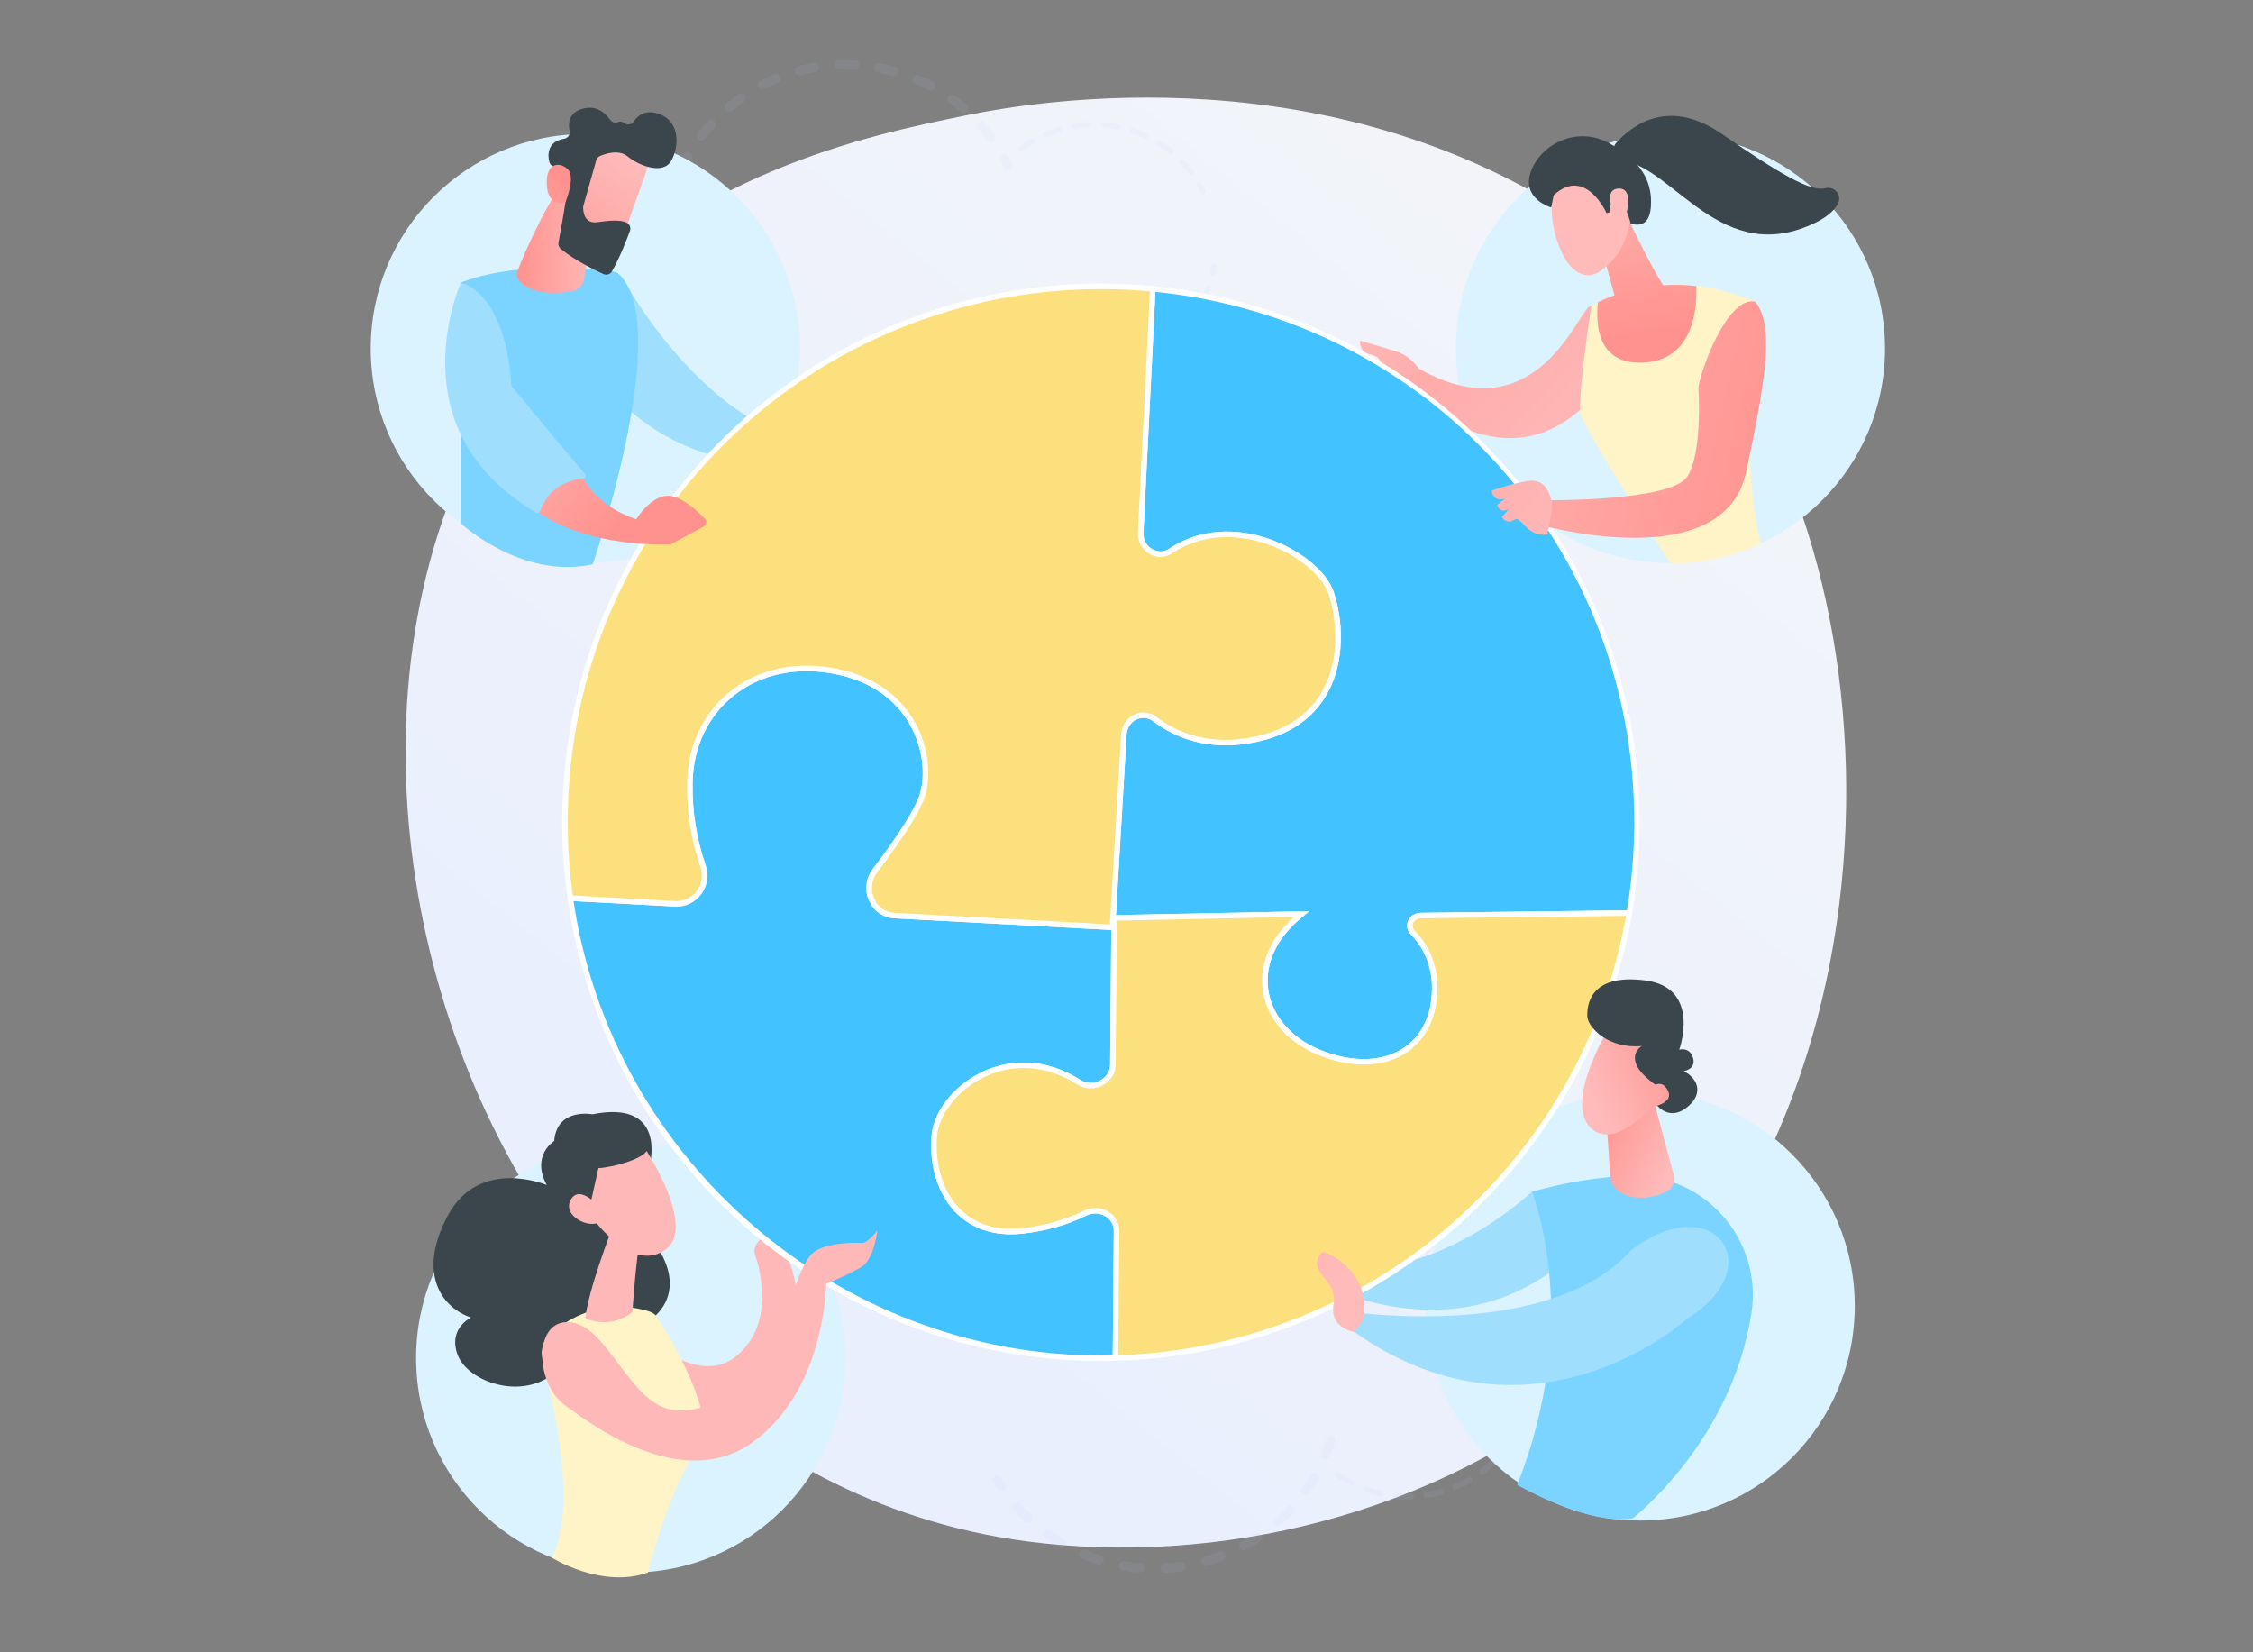<svg width="300" height="220" viewBox="0 0 300 220" fill="none" xmlns="http://www.w3.org/2000/svg">
<rect x="0" y="0" width="300" height="220" fill="#808080" stroke="none"/>
<g clip-path="url(#clip0_67_712)">
<path d="M223.6 40.151C219.661 35.997 215.933 33.319 212.988 31.202C178.373 6.324 137.413 13.576 128.711 15.347C115.856 17.962 91.008 23.017 73.043 44.178C45.865 76.192 50.097 126.63 71.178 159.924C75.032 166.018 95.401 199.82 136.803 205.241C161.858 208.521 191.064 201.905 212.215 184.156C256.61 146.899 253.451 71.633 223.6 40.151Z" fill="url(#paint0_linear_67_712)"/>
</g>
<g clip-path="url(#clip1_67_712)">
<g opacity="0.3">
<path opacity="0.3" d="M135.541 40.496C135.464 40.468 135.383 40.456 135.301 40.459C135.22 40.462 135.14 40.482 135.066 40.516C134.992 40.551 134.925 40.599 134.87 40.659C134.815 40.719 134.772 40.79 134.744 40.867C134.515 41.492 134.255 42.117 133.973 42.724C133.904 42.871 133.896 43.04 133.951 43.193C134.005 43.347 134.118 43.472 134.264 43.544L134.275 43.549C134.424 43.618 134.595 43.626 134.75 43.569C134.905 43.513 135.031 43.398 135.1 43.248C135.398 42.609 135.671 41.951 135.912 41.293C135.964 41.149 135.962 40.99 135.905 40.848C135.847 40.706 135.74 40.589 135.602 40.522C135.582 40.512 135.562 40.504 135.541 40.496ZM132.394 45.585C132.029 46.147 131.641 46.7 131.233 47.227C131.18 47.291 131.141 47.365 131.117 47.445C131.093 47.525 131.086 47.608 131.095 47.691C131.105 47.774 131.131 47.854 131.171 47.926C131.212 47.999 131.267 48.062 131.333 48.113C131.399 48.164 131.474 48.201 131.555 48.222C131.635 48.243 131.719 48.248 131.801 48.236C131.884 48.224 131.963 48.196 132.034 48.153C132.105 48.11 132.167 48.053 132.216 47.986C132.644 47.431 133.056 46.849 133.438 46.257C133.523 46.119 133.551 45.953 133.515 45.794C133.479 45.635 133.382 45.497 133.246 45.409C133.109 45.321 132.943 45.29 132.784 45.323C132.624 45.356 132.484 45.45 132.394 45.585ZM129.061 49.666C128.584 50.133 128.08 50.584 127.564 51.008C127.437 51.112 127.356 51.263 127.34 51.427C127.324 51.591 127.374 51.755 127.478 51.882C127.583 52.009 127.734 52.09 127.898 52.106C128.062 52.122 128.226 52.072 128.353 51.968C128.896 51.521 129.427 51.045 129.93 50.554C130.046 50.439 130.113 50.283 130.115 50.119C130.117 49.955 130.054 49.797 129.94 49.679C129.89 49.629 129.832 49.587 129.769 49.556C129.654 49.499 129.524 49.479 129.397 49.499C129.271 49.519 129.153 49.577 129.061 49.666ZM124.9 52.901C124.33 53.249 123.734 53.576 123.14 53.874C123.065 53.909 122.997 53.959 122.942 54.021C122.886 54.082 122.844 54.154 122.816 54.233C122.789 54.311 122.778 54.394 122.783 54.477C122.788 54.559 122.81 54.64 122.847 54.714C122.884 54.788 122.936 54.854 122.999 54.908C123.062 54.962 123.135 55.003 123.214 55.028C123.293 55.054 123.376 55.063 123.459 55.055C123.541 55.048 123.621 55.024 123.695 54.985C124.324 54.672 124.947 54.329 125.548 53.96C125.619 53.919 125.681 53.863 125.731 53.797C125.78 53.731 125.816 53.656 125.836 53.576C125.856 53.496 125.86 53.413 125.848 53.331C125.835 53.249 125.807 53.171 125.764 53.101C125.721 53.03 125.664 52.969 125.597 52.921C125.53 52.873 125.454 52.838 125.374 52.82C125.294 52.801 125.21 52.798 125.129 52.812C125.048 52.826 124.97 52.856 124.9 52.901ZM120.123 55.127C119.491 55.339 118.84 55.528 118.19 55.686C118.032 55.727 117.897 55.829 117.813 55.969C117.729 56.109 117.704 56.276 117.743 56.435C117.782 56.593 117.881 56.73 118.02 56.816C118.159 56.902 118.326 56.929 118.485 56.893C119.169 56.726 119.853 56.528 120.518 56.304C120.596 56.278 120.667 56.237 120.728 56.183C120.79 56.13 120.84 56.064 120.876 55.991C120.913 55.919 120.934 55.839 120.94 55.758C120.945 55.676 120.935 55.595 120.909 55.518C120.883 55.44 120.842 55.369 120.788 55.307C120.735 55.246 120.67 55.196 120.597 55.16C120.524 55.123 120.444 55.102 120.363 55.096C120.281 55.091 120.2 55.101 120.123 55.127ZM114.971 56.241C114.307 56.309 113.631 56.348 112.963 56.359C112.806 56.372 112.66 56.444 112.554 56.561C112.448 56.678 112.391 56.83 112.393 56.988C112.396 57.145 112.458 57.296 112.568 57.409C112.677 57.523 112.825 57.59 112.983 57.598C113.686 57.587 114.397 57.544 115.097 57.474C115.231 57.46 115.357 57.403 115.456 57.311C115.555 57.219 115.622 57.098 115.645 56.965C115.669 56.832 115.649 56.695 115.588 56.575C115.527 56.454 115.428 56.357 115.307 56.298C115.202 56.248 115.086 56.228 114.971 56.241ZM93.549 47.713C93.486 47.765 93.433 47.829 93.395 47.901C93.357 47.973 93.333 48.051 93.325 48.133C93.317 48.214 93.326 48.296 93.349 48.374C93.373 48.452 93.412 48.525 93.464 48.588C93.911 49.129 94.388 49.659 94.881 50.162C94.997 50.275 95.153 50.338 95.315 50.338C95.477 50.338 95.632 50.274 95.748 50.161C95.864 50.047 95.931 49.893 95.935 49.731C95.938 49.569 95.878 49.412 95.768 49.293C95.3 48.816 94.847 48.312 94.423 47.797C94.371 47.734 94.307 47.682 94.235 47.644C94.163 47.606 94.084 47.582 94.003 47.574C93.921 47.566 93.84 47.575 93.761 47.599C93.683 47.623 93.611 47.662 93.548 47.714L93.549 47.713ZM109.704 56.188C109.041 56.107 108.374 55.995 107.721 55.857C107.56 55.823 107.392 55.854 107.254 55.944C107.116 56.033 107.019 56.174 106.985 56.335C106.951 56.496 106.982 56.664 107.072 56.802C107.162 56.94 107.303 57.037 107.464 57.071C108.151 57.217 108.854 57.334 109.551 57.42C109.715 57.441 109.88 57.395 110.009 57.294C110.139 57.193 110.223 57.044 110.244 56.881C110.264 56.717 110.218 56.553 110.117 56.423C110.016 56.293 109.867 56.209 109.704 56.188ZM97.342 51.572C97.291 51.637 97.254 51.711 97.233 51.79C97.211 51.869 97.206 51.952 97.216 52.033C97.227 52.115 97.253 52.193 97.294 52.264C97.335 52.335 97.39 52.397 97.455 52.447C98.012 52.875 98.595 53.285 99.187 53.665C99.325 53.749 99.491 53.776 99.649 53.739C99.807 53.703 99.944 53.606 100.032 53.47C100.119 53.334 100.15 53.169 100.118 53.01C100.085 52.851 99.992 52.712 99.858 52.621C99.295 52.256 98.741 51.87 98.212 51.462C98.179 51.437 98.143 51.415 98.106 51.397C97.978 51.334 97.832 51.316 97.693 51.347C97.554 51.379 97.43 51.457 97.342 51.569V51.572ZM104.584 54.955C103.956 54.727 103.331 54.469 102.724 54.188C102.577 54.122 102.409 54.117 102.258 54.174C102.106 54.23 101.982 54.343 101.913 54.489C101.843 54.635 101.834 54.802 101.885 54.955C101.937 55.108 102.047 55.235 102.191 55.309L102.203 55.315C102.841 55.611 103.499 55.882 104.159 56.122C104.309 56.178 104.474 56.174 104.621 56.111C104.768 56.047 104.884 55.93 104.947 55.783C105.009 55.636 105.013 55.471 104.957 55.322C104.901 55.172 104.789 55.05 104.645 54.981C104.624 54.975 104.602 54.962 104.584 54.955Z" fill="#BDD0FB"/>
<path opacity="0.3" d="M91.759 44.03C91.873 44.085 91.967 44.174 92.028 44.285C92.184 44.565 92.348 44.846 92.516 45.12C92.559 45.19 92.587 45.267 92.6 45.348C92.613 45.428 92.609 45.511 92.59 45.59C92.571 45.669 92.537 45.744 92.489 45.81C92.441 45.876 92.38 45.932 92.311 45.974C92.241 46.017 92.164 46.045 92.083 46.058C92.002 46.071 91.92 46.067 91.841 46.048C91.761 46.029 91.687 45.994 91.621 45.946C91.555 45.898 91.499 45.838 91.456 45.768C91.28 45.477 91.107 45.185 90.946 44.889C90.882 44.774 90.856 44.641 90.873 44.51C90.89 44.379 90.948 44.256 91.039 44.16C91.13 44.065 91.249 44 91.379 43.977C91.509 43.953 91.643 43.972 91.762 44.03H91.759Z" fill="#BDD0FB"/>
</g>
<g opacity="0.3">
<path opacity="0.3" d="M89.737 25.209C89.87 25.274 89.975 25.384 90.034 25.519C90.092 25.655 90.101 25.806 90.058 25.948C89.964 26.254 89.875 26.567 89.794 26.878C89.751 27.036 89.648 27.171 89.507 27.252C89.365 27.334 89.197 27.357 89.039 27.316C88.88 27.275 88.745 27.173 88.661 27.033C88.578 26.892 88.553 26.724 88.592 26.566C88.678 26.238 88.772 25.91 88.87 25.585C88.894 25.507 88.933 25.435 88.984 25.372C89.036 25.309 89.1 25.257 89.172 25.218C89.244 25.18 89.323 25.156 89.404 25.148C89.485 25.141 89.567 25.149 89.645 25.173C89.677 25.182 89.708 25.194 89.737 25.209Z" fill="#BDD0FB"/>
<path opacity="0.3" d="M122.372 10.002C122.221 9.942 122.053 9.942 121.903 10.004C121.753 10.066 121.633 10.184 121.568 10.333C121.504 10.482 121.501 10.65 121.56 10.802C121.618 10.953 121.733 11.075 121.881 11.143C122.481 11.401 123.079 11.688 123.666 12C123.809 12.065 123.972 12.072 124.121 12.021C124.27 11.97 124.394 11.865 124.468 11.726C124.542 11.587 124.56 11.425 124.52 11.273C124.479 11.121 124.382 10.99 124.249 10.907C123.995 10.771 123.739 10.641 123.483 10.515C123.114 10.335 122.74 10.164 122.372 10.002ZM126.256 12.832C126.159 12.965 126.12 13.132 126.147 13.294C126.173 13.457 126.263 13.602 126.396 13.698C126.931 14.083 127.454 14.494 127.953 14.922C128.078 15.024 128.239 15.074 128.401 15.059C128.562 15.045 128.712 14.968 128.818 14.845C128.923 14.721 128.976 14.562 128.966 14.4C128.955 14.238 128.881 14.087 128.76 13.978C128.236 13.529 127.684 13.096 127.122 12.691C127.094 12.671 127.064 12.652 127.032 12.636C126.9 12.572 126.749 12.556 126.606 12.592C126.464 12.629 126.339 12.714 126.253 12.834L126.256 12.832ZM119.179 8.882C118.512 8.699 117.829 8.542 117.148 8.414C117.068 8.399 116.985 8.4 116.905 8.417C116.825 8.433 116.749 8.466 116.682 8.512C116.614 8.558 116.557 8.617 116.512 8.686C116.467 8.754 116.437 8.831 116.422 8.911C116.406 8.991 116.407 9.074 116.424 9.154C116.441 9.234 116.473 9.31 116.52 9.377C116.566 9.445 116.625 9.503 116.693 9.547C116.762 9.592 116.838 9.623 116.919 9.638C117.565 9.759 118.214 9.908 118.846 10.082C118.995 10.123 119.153 10.106 119.291 10.036C119.428 9.965 119.534 9.847 119.589 9.703C119.643 9.558 119.642 9.399 119.586 9.256C119.529 9.112 119.422 8.995 119.284 8.926C119.249 8.909 119.213 8.895 119.176 8.884L119.179 8.882ZM130.296 16.301C130.173 16.41 130.098 16.563 130.089 16.727C130.079 16.891 130.134 17.052 130.243 17.175C130.681 17.667 131.099 18.184 131.492 18.71C131.592 18.838 131.738 18.922 131.899 18.944C132.06 18.966 132.223 18.924 132.353 18.827C132.483 18.73 132.57 18.585 132.596 18.425C132.621 18.265 132.582 18.101 132.488 17.968C132.074 17.414 131.631 16.87 131.176 16.352C131.066 16.229 130.913 16.155 130.749 16.145C130.585 16.135 130.424 16.191 130.301 16.299L130.296 16.301ZM113.787 8.027C113.097 7.994 112.397 7.991 111.704 8.017C111.62 8.015 111.536 8.031 111.457 8.063C111.379 8.095 111.308 8.142 111.249 8.203C111.19 8.263 111.143 8.335 111.113 8.413C111.082 8.492 111.068 8.577 111.071 8.661C111.075 8.746 111.095 8.828 111.131 8.905C111.168 8.981 111.219 9.049 111.283 9.105C111.346 9.161 111.421 9.203 111.501 9.229C111.582 9.255 111.667 9.264 111.751 9.256C112.407 9.232 113.074 9.235 113.729 9.266C113.871 9.273 114.012 9.23 114.127 9.145C114.242 9.06 114.325 8.938 114.36 8.8C114.396 8.661 114.382 8.515 114.322 8.385C114.262 8.255 114.159 8.15 114.03 8.087C113.954 8.051 113.871 8.031 113.787 8.027ZM108.341 8.372C107.659 8.491 106.975 8.641 106.306 8.816C106.226 8.836 106.15 8.871 106.084 8.92C106.017 8.969 105.961 9.031 105.919 9.101C105.876 9.172 105.849 9.251 105.837 9.333C105.825 9.414 105.83 9.498 105.851 9.577C105.872 9.657 105.909 9.732 105.959 9.798C106.009 9.863 106.072 9.918 106.144 9.959C106.215 10 106.294 10.026 106.376 10.036C106.458 10.046 106.542 10.04 106.621 10.018C107.257 9.851 107.907 9.709 108.555 9.595C108.714 9.563 108.855 9.471 108.946 9.337C109.038 9.203 109.074 9.038 109.046 8.879C109.018 8.719 108.928 8.576 108.796 8.481C108.665 8.387 108.501 8.347 108.341 8.372ZM103.098 9.896C102.458 10.16 101.823 10.456 101.209 10.771C101.066 10.848 100.96 10.979 100.912 11.134C100.865 11.289 100.88 11.456 100.954 11.601C101.028 11.745 101.156 11.854 101.31 11.905C101.464 11.956 101.632 11.945 101.778 11.874C102.361 11.573 102.966 11.291 103.574 11.041C103.651 11.011 103.721 10.966 103.78 10.908C103.839 10.851 103.886 10.782 103.919 10.706C103.951 10.63 103.968 10.548 103.968 10.466C103.968 10.383 103.952 10.301 103.921 10.225C103.889 10.149 103.843 10.08 103.784 10.022C103.725 9.964 103.656 9.918 103.579 9.887C103.503 9.856 103.421 9.841 103.338 9.842C103.256 9.843 103.174 9.861 103.098 9.894V9.896ZM98.315 12.526C97.748 12.925 97.192 13.352 96.662 13.797C96.54 13.904 96.465 14.055 96.453 14.216C96.441 14.378 96.492 14.538 96.597 14.662C96.701 14.787 96.85 14.865 97.011 14.881C97.172 14.897 97.334 14.849 97.46 14.748C97.963 14.326 98.491 13.92 99.029 13.542C99.158 13.445 99.245 13.302 99.27 13.142C99.295 12.983 99.257 12.82 99.164 12.688C99.072 12.556 98.931 12.465 98.772 12.435C98.614 12.405 98.45 12.438 98.315 12.526ZM94.223 16.146C93.759 16.656 93.312 17.197 92.892 17.75C92.798 17.881 92.759 18.044 92.783 18.203C92.807 18.363 92.892 18.507 93.021 18.605C93.149 18.703 93.311 18.747 93.471 18.728C93.631 18.708 93.778 18.627 93.88 18.502C94.278 17.979 94.703 17.467 95.144 16.98C95.254 16.858 95.311 16.697 95.303 16.533C95.295 16.368 95.222 16.214 95.1 16.104C94.978 15.993 94.817 15.936 94.652 15.944C94.488 15.952 94.333 16.026 94.223 16.148V16.146ZM91.025 20.571C90.773 21.014 90.533 21.47 90.31 21.926C90.229 22.091 90.15 22.257 90.073 22.423C90.038 22.497 90.018 22.577 90.014 22.659C90.01 22.741 90.023 22.822 90.051 22.899C90.079 22.976 90.123 23.046 90.178 23.106C90.234 23.166 90.302 23.213 90.376 23.247C90.526 23.316 90.696 23.323 90.851 23.266C91.006 23.21 91.131 23.094 91.201 22.945C91.273 22.787 91.348 22.629 91.425 22.471C91.637 22.034 91.866 21.605 92.105 21.183C92.186 21.04 92.207 20.871 92.163 20.712C92.12 20.553 92.014 20.419 91.871 20.337C91.86 20.331 91.849 20.325 91.837 20.319C91.695 20.25 91.532 20.238 91.381 20.284C91.23 20.331 91.103 20.434 91.025 20.571Z" fill="#BDD0FB"/>
<path opacity="0.3" d="M134.057 20.571C134.171 20.628 134.265 20.718 134.327 20.829C134.489 21.121 134.648 21.428 134.799 21.732C134.838 21.805 134.862 21.885 134.869 21.968C134.877 22.05 134.867 22.133 134.842 22.212C134.817 22.291 134.776 22.364 134.722 22.427C134.668 22.49 134.602 22.541 134.527 22.578C134.453 22.615 134.372 22.637 134.29 22.642C134.207 22.648 134.124 22.636 134.046 22.609C133.967 22.581 133.895 22.539 133.834 22.483C133.772 22.427 133.723 22.36 133.688 22.285C133.542 21.993 133.396 21.708 133.239 21.428C133.176 21.313 133.151 21.18 133.168 21.049C133.185 20.918 133.243 20.796 133.334 20.701C133.425 20.605 133.544 20.541 133.674 20.518C133.804 20.494 133.938 20.513 134.057 20.571Z" fill="#BDD0FB"/>
</g>
<g opacity="0.3">
<path opacity="0.3" d="M161.826 35.135C161.901 35.171 161.961 35.231 161.999 35.305C162.037 35.378 162.05 35.462 162.035 35.544C161.981 35.865 161.915 36.188 161.841 36.505C161.83 36.555 161.809 36.601 161.78 36.642C161.75 36.683 161.713 36.718 161.67 36.744C161.628 36.771 161.58 36.789 161.53 36.797C161.481 36.805 161.43 36.803 161.381 36.792C161.332 36.781 161.285 36.76 161.244 36.73C161.203 36.701 161.169 36.664 161.142 36.621C161.115 36.578 161.097 36.531 161.089 36.481C161.081 36.431 161.083 36.38 161.094 36.331C161.167 36.029 161.227 35.721 161.279 35.414C161.289 35.355 161.312 35.3 161.348 35.251C161.383 35.203 161.429 35.164 161.482 35.137C161.535 35.109 161.594 35.095 161.654 35.095C161.714 35.095 161.773 35.108 161.826 35.135Z" fill="#BDD0FB"/>
<path opacity="0.3" d="M161.028 37.969C160.981 37.952 160.93 37.944 160.88 37.946C160.83 37.948 160.78 37.959 160.734 37.981C160.689 38.002 160.647 38.032 160.613 38.069C160.579 38.106 160.552 38.149 160.535 38.197C160.349 38.7 160.138 39.194 159.902 39.675C159.854 39.776 159.803 39.878 159.75 39.979C159.703 40.069 159.695 40.174 159.726 40.271C159.757 40.368 159.825 40.449 159.915 40.495C160.007 40.538 160.11 40.545 160.206 40.514C160.302 40.484 160.383 40.418 160.432 40.33C160.486 40.224 160.539 40.118 160.591 40.012C160.839 39.507 161.06 38.989 161.255 38.461C161.288 38.372 161.286 38.274 161.251 38.186C161.216 38.098 161.149 38.026 161.064 37.984C161.052 37.979 161.04 37.974 161.028 37.969ZM158.754 41.652C158.388 42.189 157.99 42.703 157.561 43.191C157.528 43.229 157.503 43.273 157.486 43.32C157.47 43.368 157.463 43.418 157.467 43.469C157.47 43.519 157.483 43.568 157.505 43.613C157.527 43.658 157.558 43.699 157.596 43.732C157.634 43.765 157.678 43.791 157.726 43.807C157.773 43.823 157.824 43.83 157.874 43.827C157.924 43.824 157.973 43.811 158.019 43.788C158.064 43.766 158.104 43.735 158.137 43.697C158.587 43.186 159.004 42.647 159.388 42.084C159.416 42.042 159.436 41.995 159.446 41.946C159.457 41.897 159.457 41.846 159.448 41.796C159.438 41.747 159.419 41.7 159.391 41.657C159.364 41.615 159.328 41.579 159.286 41.551C159.271 41.541 159.255 41.532 159.239 41.523C159.156 41.483 159.062 41.474 158.972 41.498C158.883 41.521 158.806 41.576 158.754 41.652ZM156.187 44.568C155.702 44.999 155.19 45.399 154.656 45.767C154.614 45.795 154.579 45.832 154.551 45.875C154.524 45.917 154.505 45.964 154.496 46.014C154.487 46.064 154.488 46.115 154.498 46.164C154.509 46.214 154.529 46.26 154.558 46.302C154.587 46.343 154.623 46.379 154.666 46.406C154.708 46.434 154.756 46.452 154.805 46.462C154.855 46.471 154.906 46.47 154.955 46.459C155.005 46.449 155.052 46.428 155.093 46.4C155.655 46.014 156.193 45.594 156.703 45.141C156.74 45.108 156.771 45.068 156.793 45.022C156.815 44.977 156.828 44.928 156.831 44.878C156.834 44.828 156.828 44.777 156.811 44.73C156.795 44.682 156.769 44.638 156.736 44.601C156.703 44.563 156.662 44.532 156.617 44.51C156.548 44.476 156.469 44.463 156.393 44.474C156.316 44.485 156.244 44.519 156.187 44.571V44.568ZM152.979 46.767C152.402 47.066 151.807 47.328 151.198 47.554C151.151 47.572 151.108 47.598 151.071 47.632C151.034 47.667 151.004 47.708 150.983 47.754C150.962 47.799 150.95 47.849 150.948 47.899C150.946 47.949 150.954 47.999 150.971 48.047C150.989 48.094 151.016 48.137 151.05 48.174C151.084 48.211 151.125 48.241 151.171 48.262C151.217 48.283 151.266 48.295 151.316 48.297C151.367 48.299 151.417 48.291 151.464 48.273C152.103 48.037 152.727 47.761 153.332 47.448C153.422 47.402 153.49 47.321 153.521 47.224C153.552 47.127 153.543 47.022 153.496 46.931C153.449 46.841 153.369 46.773 153.272 46.742C153.175 46.711 153.069 46.72 152.979 46.767ZM149.334 48.117C148.702 48.266 148.061 48.377 147.415 48.448C147.365 48.453 147.317 48.468 147.273 48.493C147.229 48.517 147.19 48.55 147.158 48.589C147.127 48.628 147.103 48.673 147.089 48.722C147.075 48.77 147.071 48.821 147.076 48.871C147.082 48.921 147.097 48.969 147.121 49.014C147.145 49.058 147.178 49.097 147.217 49.128C147.257 49.16 147.302 49.183 147.35 49.197C147.399 49.211 147.449 49.216 147.499 49.21C148.176 49.136 148.848 49.02 149.511 48.864C149.606 48.837 149.688 48.775 149.738 48.689C149.789 48.604 149.804 48.502 149.781 48.406C149.759 48.309 149.699 48.225 149.616 48.171C149.533 48.117 149.432 48.098 149.334 48.117ZM145.47 48.541C144.821 48.532 144.174 48.483 143.531 48.395C143.481 48.388 143.43 48.391 143.381 48.404C143.333 48.417 143.287 48.439 143.247 48.469C143.206 48.499 143.173 48.537 143.147 48.581C143.122 48.624 143.105 48.672 143.098 48.722C143.091 48.772 143.094 48.823 143.107 48.871C143.119 48.92 143.141 48.966 143.172 49.006C143.202 49.046 143.24 49.08 143.284 49.106C143.327 49.131 143.375 49.148 143.425 49.155C144.099 49.248 144.779 49.3 145.46 49.309C145.559 49.307 145.653 49.266 145.723 49.195C145.792 49.125 145.832 49.03 145.833 48.931C145.835 48.832 145.798 48.736 145.73 48.663C145.663 48.591 145.569 48.547 145.47 48.542V48.541ZM141.622 48.008C140.995 47.84 140.378 47.633 139.776 47.389C139.682 47.35 139.576 47.35 139.482 47.39C139.388 47.429 139.313 47.504 139.275 47.599C139.236 47.693 139.237 47.799 139.276 47.893C139.315 47.987 139.39 48.061 139.485 48.1C140.116 48.356 140.762 48.573 141.42 48.749C141.512 48.773 141.61 48.763 141.694 48.719C141.779 48.675 141.844 48.602 141.878 48.513C141.911 48.424 141.91 48.326 141.875 48.237C141.84 48.149 141.774 48.077 141.688 48.034C141.668 48.025 141.646 48.017 141.624 48.012L141.622 48.008ZM135.843 45.58C135.814 45.621 135.792 45.667 135.781 45.716C135.769 45.765 135.767 45.816 135.774 45.865C135.782 45.915 135.8 45.963 135.826 46.006C135.852 46.049 135.887 46.086 135.927 46.116C136.405 46.465 136.901 46.788 137.414 47.084C137.492 47.129 137.57 47.173 137.648 47.217C137.737 47.266 137.842 47.278 137.939 47.25C138.037 47.222 138.12 47.156 138.169 47.068C138.219 46.979 138.231 46.874 138.203 46.776C138.175 46.678 138.109 46.595 138.02 46.546C137.947 46.505 137.874 46.464 137.801 46.421C137.312 46.139 136.838 45.831 136.381 45.499C136.363 45.486 136.343 45.474 136.323 45.464C136.242 45.425 136.15 45.415 136.062 45.437C135.975 45.459 135.898 45.511 135.845 45.584L135.843 45.58Z" fill="#BDD0FB"/>
</g>
<g opacity="0.3">
<path opacity="0.3" d="M152.776 17.771C152.17 17.485 151.548 17.235 150.912 17.023C150.816 16.991 150.71 16.998 150.619 17.044C150.528 17.09 150.459 17.17 150.427 17.266C150.395 17.363 150.402 17.468 150.448 17.559C150.494 17.651 150.574 17.72 150.67 17.752C151.277 17.953 151.87 18.192 152.448 18.465C152.539 18.509 152.645 18.515 152.741 18.481C152.837 18.448 152.916 18.377 152.96 18.286C153.004 18.194 153.01 18.089 152.976 17.993C152.943 17.897 152.872 17.818 152.781 17.774L152.776 17.771ZM154.01 18.858C153.983 18.9 153.965 18.948 153.956 18.997C153.948 19.047 153.949 19.098 153.96 19.147C153.971 19.196 153.992 19.242 154.021 19.283C154.051 19.324 154.087 19.359 154.13 19.386C154.671 19.727 155.19 20.1 155.687 20.503C155.726 20.535 155.771 20.558 155.819 20.573C155.867 20.587 155.918 20.592 155.968 20.587C156.018 20.581 156.067 20.566 156.111 20.542C156.155 20.518 156.195 20.486 156.226 20.447C156.258 20.408 156.282 20.363 156.296 20.315C156.311 20.266 156.315 20.216 156.31 20.166C156.305 20.115 156.29 20.067 156.266 20.022C156.242 19.978 156.21 19.939 156.171 19.907C155.65 19.486 155.105 19.097 154.538 18.741L154.502 18.721C154.417 18.679 154.321 18.67 154.23 18.695C154.139 18.721 154.061 18.778 154.01 18.858ZM148.973 16.508C148.316 16.376 147.652 16.284 146.984 16.232C146.885 16.229 146.788 16.263 146.714 16.329C146.64 16.395 146.595 16.488 146.587 16.586C146.579 16.685 146.61 16.783 146.673 16.86C146.736 16.936 146.826 16.986 146.925 16.997C147.561 17.046 148.194 17.134 148.82 17.259C148.911 17.277 149.006 17.262 149.087 17.215C149.168 17.169 149.229 17.095 149.259 17.006C149.289 16.918 149.285 16.822 149.25 16.736C149.214 16.65 149.148 16.58 149.064 16.539C149.035 16.524 149.003 16.514 148.97 16.508H148.973ZM157.108 21.257C157.072 21.292 157.043 21.334 157.023 21.38C157.002 21.426 156.992 21.476 156.991 21.526C156.99 21.576 156.999 21.627 157.017 21.673C157.035 21.72 157.063 21.763 157.098 21.799C157.54 22.26 157.954 22.747 158.337 23.257C158.399 23.335 158.489 23.385 158.588 23.397C158.687 23.41 158.786 23.383 158.866 23.323C158.946 23.264 158.999 23.176 159.015 23.077C159.03 22.979 159.007 22.879 158.95 22.797C158.548 22.261 158.113 21.75 157.648 21.267C157.617 21.235 157.58 21.208 157.54 21.188C157.47 21.153 157.39 21.142 157.312 21.154C157.234 21.166 157.162 21.202 157.106 21.257H157.108ZM144.97 16.198C144.301 16.229 143.634 16.299 142.974 16.41C142.873 16.427 142.784 16.483 142.725 16.566C142.666 16.648 142.642 16.751 142.659 16.852C142.676 16.952 142.732 17.041 142.814 17.101C142.897 17.16 143 17.183 143.1 17.166C143.731 17.061 144.367 16.993 145.005 16.965C145.104 16.956 145.196 16.91 145.261 16.835C145.326 16.76 145.36 16.663 145.356 16.564C145.351 16.465 145.309 16.372 145.237 16.304C145.165 16.235 145.069 16.197 144.97 16.198ZM141.017 16.86C140.374 17.049 139.744 17.277 139.128 17.543C139.039 17.585 138.969 17.661 138.934 17.754C138.9 17.847 138.902 17.95 138.942 18.041C138.981 18.132 139.054 18.204 139.145 18.242C139.237 18.28 139.34 18.282 139.432 18.246C140.019 17.993 140.621 17.776 141.234 17.595C141.332 17.566 141.414 17.5 141.462 17.41C141.511 17.321 141.522 17.216 141.493 17.118C141.464 17.02 141.397 16.939 141.308 16.89C141.218 16.842 141.113 16.831 141.016 16.86H141.017ZM137.335 18.449C136.756 18.787 136.198 19.159 135.665 19.565C135.625 19.595 135.591 19.633 135.566 19.677C135.54 19.72 135.524 19.768 135.517 19.818C135.51 19.868 135.513 19.919 135.526 19.968C135.539 20.016 135.561 20.062 135.592 20.102C135.622 20.142 135.66 20.176 135.704 20.201C135.747 20.227 135.795 20.243 135.845 20.25C135.895 20.257 135.946 20.254 135.995 20.241C136.043 20.228 136.089 20.206 136.129 20.175C136.638 19.789 137.17 19.433 137.722 19.111C137.81 19.06 137.874 18.976 137.9 18.877C137.925 18.779 137.911 18.674 137.86 18.586C137.808 18.499 137.724 18.435 137.626 18.409C137.527 18.383 137.423 18.397 137.335 18.449Z" fill="#BDD0FB"/>
<path opacity="0.3" d="M159.902 24.337C159.971 24.371 160.028 24.424 160.066 24.491C160.229 24.776 160.385 25.066 160.528 25.355C160.574 25.446 160.581 25.551 160.549 25.648C160.516 25.744 160.447 25.824 160.356 25.869C160.265 25.915 160.16 25.922 160.063 25.89C159.967 25.857 159.887 25.788 159.842 25.697C159.705 25.421 159.556 25.143 159.404 24.872C159.363 24.801 159.347 24.719 159.356 24.637C159.366 24.556 159.401 24.479 159.457 24.419C159.513 24.36 159.587 24.319 159.668 24.304C159.749 24.29 159.832 24.301 159.906 24.337H159.902Z" fill="#BDD0FB"/>
</g>
<g opacity="0.3">
<path opacity="0.3" d="M177.42 191.085C177.26 191.034 177.087 191.049 176.938 191.125C176.788 191.202 176.676 191.335 176.625 191.495C176.418 192.141 176.18 192.788 175.917 193.418C175.853 193.571 175.852 193.742 175.914 193.896C175.975 194.05 176.095 194.173 176.246 194.24L176.257 194.244C176.334 194.276 176.416 194.293 176.499 194.293C176.582 194.293 176.665 194.277 176.742 194.246C176.818 194.214 176.888 194.168 176.947 194.109C177.006 194.05 177.053 193.981 177.085 193.904C177.361 193.241 177.612 192.561 177.829 191.88C177.877 191.732 177.868 191.571 177.804 191.428C177.74 191.286 177.625 191.172 177.482 191.109C177.462 191.1 177.441 191.092 177.42 191.085ZM174.431 196.394C174.085 196.982 173.711 197.56 173.318 198.113C173.232 198.25 173.201 198.415 173.233 198.574C173.265 198.733 173.356 198.873 173.489 198.967C173.621 199.06 173.784 199.099 173.944 199.076C174.105 199.053 174.25 198.969 174.35 198.842C174.763 198.259 175.157 197.651 175.521 197.033C175.606 196.888 175.63 196.716 175.588 196.554C175.546 196.391 175.441 196.252 175.296 196.167C175.275 196.154 175.252 196.143 175.229 196.133C175.087 196.07 174.927 196.062 174.779 196.11C174.632 196.159 174.507 196.259 174.429 196.394H174.431ZM171.21 200.686C170.743 201.18 170.249 201.661 169.742 202.113C169.616 202.225 169.54 202.382 169.53 202.55C169.52 202.718 169.577 202.882 169.689 203.008C169.8 203.134 169.957 203.21 170.125 203.22C170.293 203.23 170.458 203.173 170.583 203.061C171.119 202.584 171.638 202.078 172.13 201.558C172.245 201.436 172.307 201.273 172.302 201.105C172.297 200.938 172.226 200.779 172.103 200.664C172.051 200.614 171.99 200.574 171.924 200.545C171.805 200.491 171.672 200.476 171.543 200.502C171.415 200.527 171.298 200.591 171.208 200.686H171.21ZM167.109 204.15C166.543 204.528 165.954 204.886 165.36 205.214C165.284 205.253 165.217 205.306 165.163 205.371C165.108 205.436 165.068 205.511 165.043 205.592C165.018 205.673 165.01 205.758 165.019 205.842C165.027 205.927 165.053 206.008 165.094 206.082C165.135 206.157 165.19 206.222 165.256 206.274C165.323 206.327 165.399 206.365 165.481 206.387C165.563 206.41 165.648 206.416 165.732 206.404C165.816 206.393 165.897 206.365 165.97 206.322C166.597 205.977 167.217 205.6 167.813 205.202C167.947 205.106 168.039 204.962 168.069 204.8C168.099 204.638 168.065 204.471 167.973 204.334C167.882 204.197 167.74 204.101 167.579 204.066C167.418 204.032 167.249 204.062 167.11 204.15H167.109ZM162.339 206.614C161.705 206.857 161.051 207.076 160.397 207.264C160.238 207.313 160.105 207.422 160.026 207.567C159.948 207.713 159.929 207.884 159.975 208.043C160.021 208.203 160.127 208.337 160.272 208.419C160.416 208.501 160.586 208.522 160.746 208.48C161.435 208.281 162.124 208.05 162.788 207.795C162.944 207.735 163.071 207.615 163.139 207.462C163.207 207.309 163.212 207.135 163.152 206.979C163.092 206.822 162.973 206.696 162.819 206.627C162.666 206.559 162.492 206.554 162.336 206.614H162.339ZM157.143 207.962C156.47 208.058 155.784 208.127 155.102 208.165C154.936 208.177 154.781 208.253 154.671 208.378C154.561 208.503 154.504 208.667 154.514 208.833C154.524 208.999 154.598 209.155 154.722 209.266C154.846 209.378 155.008 209.436 155.175 209.429C155.89 209.388 156.612 209.315 157.32 209.214C157.402 209.202 157.481 209.174 157.553 209.132C157.624 209.089 157.687 209.033 157.736 208.967C157.786 208.9 157.822 208.825 157.843 208.744C157.864 208.664 157.868 208.58 157.856 208.498C157.845 208.416 157.817 208.337 157.774 208.265C157.732 208.194 157.676 208.132 157.61 208.082C157.543 208.032 157.468 207.996 157.387 207.975C157.307 207.955 157.223 207.95 157.141 207.962H157.143ZM134.983 200.17C134.921 200.225 134.871 200.292 134.835 200.367C134.799 200.442 134.778 200.523 134.773 200.606C134.769 200.689 134.78 200.772 134.808 200.851C134.835 200.929 134.878 201.001 134.934 201.063C135.411 201.597 135.918 202.116 136.44 202.607C136.563 202.716 136.724 202.774 136.889 202.766C137.054 202.759 137.209 202.688 137.322 202.568C137.435 202.448 137.497 202.288 137.494 202.124C137.491 201.959 137.424 201.802 137.307 201.686C136.811 201.219 136.329 200.726 135.876 200.22C135.815 200.152 135.741 200.099 135.657 200.062C135.546 200.014 135.424 199.998 135.305 200.018C135.185 200.037 135.073 200.09 134.983 200.17ZM151.775 208.125C151.098 208.069 150.414 207.983 149.744 207.869C149.58 207.846 149.415 207.888 149.281 207.985C149.148 208.082 149.058 208.227 149.031 208.39C149.003 208.553 149.04 208.72 149.134 208.855C149.228 208.991 149.371 209.085 149.532 209.117C150.238 209.236 150.958 209.326 151.671 209.385C151.82 209.397 151.968 209.355 152.09 209.268C152.211 209.181 152.298 209.054 152.335 208.909C152.371 208.765 152.356 208.611 152.29 208.477C152.225 208.343 152.114 208.236 151.977 208.176C151.914 208.148 151.847 208.131 151.778 208.124L151.775 208.125ZM139.003 203.941C138.906 204.078 138.868 204.248 138.897 204.413C138.925 204.579 139.018 204.726 139.155 204.823C139.738 205.235 140.349 205.624 140.967 205.989C141.112 206.074 141.285 206.098 141.448 206.055C141.61 206.013 141.749 205.907 141.834 205.762C141.919 205.617 141.943 205.444 141.9 205.282C141.858 205.119 141.752 204.98 141.607 204.896C141.019 204.551 140.441 204.178 139.884 203.785C139.849 203.761 139.812 203.74 139.773 203.723C139.64 203.666 139.491 203.656 139.351 203.696C139.212 203.735 139.09 203.821 139.006 203.94L139.003 203.941ZM146.511 207.085C145.864 206.879 145.217 206.643 144.588 206.382C144.433 206.316 144.259 206.314 144.104 206.377C143.948 206.439 143.824 206.561 143.758 206.715C143.692 206.869 143.69 207.043 143.753 207.199C143.815 207.354 143.937 207.479 144.091 207.544L144.104 207.549C144.765 207.824 145.447 208.074 146.128 208.29C146.282 208.34 146.45 208.329 146.597 208.259C146.744 208.189 146.857 208.065 146.915 207.913C146.972 207.761 146.969 207.593 146.906 207.443C146.843 207.293 146.724 207.174 146.575 207.109C146.556 207.1 146.536 207.091 146.515 207.084L146.511 207.085Z" fill="#BDD0FB"/>
<path opacity="0.3" d="M133.015 196.499C133.133 196.55 133.233 196.637 133.3 196.747C133.47 197.026 133.648 197.305 133.831 197.577C133.88 197.646 133.915 197.724 133.934 197.807C133.952 197.89 133.954 197.976 133.939 198.059C133.924 198.142 133.892 198.222 133.845 198.293C133.799 198.364 133.739 198.425 133.668 198.472C133.598 198.519 133.518 198.551 133.435 198.567C133.352 198.583 133.266 198.582 133.183 198.564C133.1 198.547 133.022 198.512 132.953 198.464C132.883 198.415 132.824 198.353 132.779 198.281C132.588 197.994 132.4 197.698 132.22 197.406C132.15 197.291 132.118 197.157 132.13 197.023C132.141 196.888 132.195 196.761 132.284 196.66C132.373 196.559 132.491 196.488 132.623 196.459C132.754 196.43 132.892 196.443 133.015 196.497V196.499Z" fill="#BDD0FB"/>
</g>
<g opacity="0.3">
<path opacity="0.3" d="M130.172 177.429C130.309 177.489 130.421 177.597 130.486 177.732C130.552 177.867 130.567 178.022 130.529 178.167C130.447 178.483 130.369 178.805 130.299 179.125C130.282 179.207 130.248 179.283 130.201 179.352C130.154 179.42 130.093 179.478 130.023 179.523C129.953 179.568 129.875 179.598 129.794 179.613C129.712 179.628 129.628 179.626 129.547 179.609C129.466 179.591 129.389 179.558 129.321 179.51C129.253 179.463 129.194 179.403 129.15 179.333C129.105 179.263 129.074 179.185 129.059 179.103C129.045 179.021 129.046 178.938 129.064 178.857C129.137 178.519 129.218 178.179 129.305 177.848C129.326 177.767 129.363 177.692 129.413 177.626C129.463 177.559 129.526 177.504 129.597 177.462C129.669 177.42 129.748 177.392 129.831 177.381C129.913 177.369 129.997 177.374 130.077 177.395C130.109 177.404 130.141 177.415 130.172 177.429Z" fill="#BDD0FB"/>
<path opacity="0.3" d="M162.75 160.603C162.593 160.543 162.419 160.548 162.266 160.616C162.113 160.684 161.993 160.811 161.933 160.967C161.873 161.124 161.878 161.298 161.946 161.451C162.015 161.604 162.141 161.724 162.298 161.784C162.919 162.021 163.537 162.289 164.15 162.582C164.225 162.618 164.306 162.639 164.389 162.643C164.472 162.648 164.555 162.636 164.633 162.609C164.712 162.581 164.784 162.538 164.846 162.483C164.908 162.428 164.958 162.36 164.994 162.286C165.03 162.211 165.051 162.13 165.055 162.047C165.06 161.964 165.048 161.881 165.02 161.802C164.993 161.724 164.95 161.652 164.895 161.59C164.839 161.528 164.772 161.478 164.698 161.442C164.434 161.315 164.168 161.193 163.901 161.077C163.522 160.908 163.134 160.749 162.75 160.603ZM166.82 163.321C166.728 163.461 166.695 163.631 166.728 163.795C166.762 163.959 166.859 164.103 166.999 164.196C167.559 164.565 168.109 164.962 168.634 165.376C168.699 165.427 168.774 165.465 168.854 165.488C168.934 165.51 169.017 165.517 169.1 165.507C169.266 165.487 169.418 165.402 169.522 165.271C169.626 165.139 169.673 164.972 169.653 164.805C169.634 164.639 169.549 164.487 169.417 164.383C168.864 163.946 168.285 163.529 167.696 163.144C167.666 163.124 167.635 163.107 167.602 163.092C167.465 163.032 167.312 163.022 167.169 163.064C167.026 163.106 166.902 163.197 166.82 163.321ZM159.457 159.596C158.772 159.436 158.072 159.304 157.371 159.203C157.289 159.192 157.205 159.196 157.125 159.217C157.044 159.237 156.969 159.273 156.902 159.323C156.836 159.373 156.78 159.435 156.737 159.506C156.695 159.578 156.667 159.657 156.655 159.739C156.643 159.821 156.648 159.905 156.668 159.985C156.688 160.066 156.725 160.141 156.774 160.208C156.824 160.274 156.886 160.33 156.958 160.373C157.029 160.415 157.108 160.443 157.19 160.455C157.854 160.551 158.52 160.674 159.17 160.827C159.252 160.849 159.338 160.855 159.422 160.843C159.506 160.831 159.587 160.802 159.659 160.759C159.732 160.715 159.795 160.657 159.845 160.589C159.895 160.52 159.931 160.442 159.95 160.359C159.969 160.277 159.971 160.191 159.957 160.108C159.942 160.024 159.911 159.944 159.865 159.873C159.819 159.802 159.759 159.741 159.689 159.693C159.619 159.645 159.54 159.612 159.457 159.596ZM171.081 166.68C170.96 166.797 170.89 166.956 170.887 167.124C170.883 167.292 170.947 167.454 171.063 167.575C171.528 168.057 171.977 168.565 172.398 169.085C172.45 169.15 172.515 169.203 172.588 169.243C172.661 169.282 172.741 169.307 172.823 169.316C172.906 169.324 172.989 169.316 173.069 169.293C173.149 169.269 173.223 169.23 173.287 169.178C173.352 169.125 173.405 169.061 173.445 168.988C173.484 168.915 173.509 168.835 173.518 168.752C173.526 168.67 173.519 168.586 173.495 168.507C173.471 168.427 173.432 168.353 173.38 168.288C172.937 167.741 172.464 167.206 171.975 166.698C171.918 166.638 171.849 166.59 171.773 166.557C171.697 166.523 171.615 166.505 171.531 166.504C171.448 166.502 171.366 166.517 171.288 166.547C171.211 166.578 171.14 166.623 171.081 166.68ZM153.937 158.947C153.234 158.942 152.52 158.968 151.817 159.02C151.653 159.037 151.503 159.118 151.398 159.245C151.293 159.371 151.241 159.534 151.254 159.698C151.267 159.862 151.343 160.015 151.466 160.124C151.59 160.232 151.751 160.289 151.915 160.281C152.584 160.228 153.261 160.204 153.929 160.208C154.075 160.209 154.216 160.16 154.33 160.069C154.443 159.977 154.522 159.85 154.553 159.707C154.583 159.565 154.563 159.416 154.497 159.287C154.43 159.157 154.321 159.054 154.188 158.996C154.108 158.962 154.023 158.946 153.937 158.947ZM148.409 159.524C147.72 159.67 147.03 159.854 146.357 160.061C146.275 160.083 146.198 160.121 146.131 160.174C146.065 160.226 146.009 160.291 145.968 160.365C145.927 160.44 145.901 160.521 145.892 160.606C145.884 160.69 145.892 160.776 145.917 160.857C145.942 160.938 145.983 161.013 146.037 161.078C146.092 161.143 146.159 161.197 146.234 161.235C146.31 161.274 146.393 161.297 146.477 161.303C146.562 161.309 146.647 161.297 146.727 161.27C147.366 161.074 148.023 160.905 148.677 160.76C148.758 160.742 148.835 160.709 148.903 160.661C148.972 160.614 149.03 160.554 149.075 160.484C149.12 160.414 149.15 160.336 149.165 160.254C149.18 160.173 149.178 160.089 149.161 160.008C149.143 159.927 149.11 159.85 149.063 159.782C149.015 159.713 148.955 159.655 148.885 159.61C148.815 159.565 148.737 159.535 148.656 159.52C148.574 159.505 148.49 159.507 148.409 159.524ZM143.138 161.292C142.498 161.588 141.863 161.915 141.251 162.263C141.107 162.347 141.002 162.484 140.959 162.645C140.916 162.805 140.938 162.977 141.02 163.122C141.103 163.266 141.239 163.373 141.399 163.418C141.559 163.463 141.731 163.443 141.876 163.363C142.46 163.032 143.06 162.721 143.669 162.44C143.817 162.367 143.931 162.239 143.986 162.083C144.042 161.927 144.034 161.756 143.964 161.606C143.895 161.456 143.769 161.339 143.615 161.281C143.46 161.222 143.289 161.226 143.138 161.292ZM138.378 164.168C137.818 164.597 137.27 165.055 136.749 165.529C136.628 165.643 136.557 165.799 136.551 165.965C136.545 166.131 136.604 166.292 136.716 166.415C136.827 166.537 136.983 166.611 137.148 166.62C137.314 166.629 137.476 166.573 137.601 166.464C138.095 166.014 138.616 165.579 139.147 165.172C139.213 165.121 139.268 165.058 139.31 164.986C139.351 164.914 139.378 164.835 139.389 164.753C139.4 164.671 139.395 164.587 139.373 164.507C139.352 164.426 139.315 164.351 139.264 164.285C139.214 164.219 139.151 164.164 139.079 164.123C139.007 164.081 138.928 164.054 138.846 164.043C138.763 164.032 138.68 164.038 138.599 164.059C138.519 164.08 138.444 164.117 138.378 164.168ZM134.364 168.021C133.914 168.562 133.481 169.129 133.076 169.707C133.022 169.774 132.982 169.852 132.959 169.935C132.935 170.019 132.93 170.106 132.942 170.192C132.954 170.278 132.983 170.36 133.029 170.434C133.074 170.508 133.134 170.571 133.205 170.621C133.275 170.671 133.356 170.706 133.441 170.723C133.525 170.74 133.613 170.74 133.698 170.722C133.782 170.705 133.863 170.67 133.933 170.62C134.004 170.569 134.063 170.505 134.108 170.431C134.492 169.883 134.904 169.344 135.332 168.828C135.439 168.699 135.491 168.533 135.475 168.366C135.46 168.199 135.379 168.045 135.251 167.937C135.205 167.899 135.154 167.868 135.1 167.844C134.974 167.789 134.834 167.777 134.701 167.809C134.568 167.841 134.448 167.915 134.361 168.021H134.364ZM131.298 172.657C131.06 173.118 130.834 173.592 130.627 174.066C130.554 174.237 130.481 174.409 130.408 174.582C130.375 174.658 130.358 174.741 130.358 174.824C130.357 174.907 130.374 174.99 130.405 175.067C130.437 175.144 130.484 175.213 130.544 175.272C130.603 175.33 130.673 175.377 130.751 175.408C130.827 175.439 130.909 175.456 130.993 175.456C131.076 175.456 131.158 175.439 131.234 175.407C131.311 175.376 131.381 175.329 131.44 175.27C131.498 175.211 131.545 175.142 131.576 175.065C131.644 174.901 131.714 174.738 131.786 174.574C131.984 174.124 132.198 173.673 132.424 173.235C132.501 173.086 132.515 172.913 132.464 172.753C132.413 172.594 132.3 172.461 132.151 172.384C132.139 172.378 132.128 172.372 132.115 172.367C131.967 172.301 131.8 172.294 131.647 172.348C131.495 172.402 131.369 172.513 131.295 172.657H131.298Z" fill="#BDD0FB"/>
<path opacity="0.3" d="M175.082 170.869C175.201 170.921 175.301 171.009 175.368 171.12C175.545 171.412 175.72 171.715 175.886 172.018C175.967 172.165 175.986 172.338 175.939 172.499C175.893 172.66 175.784 172.796 175.637 172.877C175.49 172.958 175.317 172.977 175.156 172.93C174.995 172.883 174.859 172.774 174.778 172.627C174.62 172.34 174.454 172.052 174.286 171.775C174.216 171.66 174.185 171.525 174.197 171.391C174.208 171.257 174.263 171.131 174.351 171.029C174.44 170.928 174.559 170.858 174.69 170.829C174.822 170.8 174.959 170.814 175.082 170.869Z" fill="#BDD0FB"/>
</g>
<g opacity="0.3">
<path opacity="0.3" d="M203.946 184.538C204.023 184.572 204.087 184.63 204.129 184.703C204.17 184.777 204.186 184.862 204.175 184.946C204.133 185.274 204.08 185.606 204.018 185.933C204.009 185.984 203.99 186.033 203.962 186.077C203.935 186.12 203.898 186.158 203.856 186.188C203.813 186.217 203.765 186.238 203.714 186.249C203.663 186.26 203.611 186.26 203.56 186.251C203.509 186.241 203.46 186.221 203.417 186.192C203.374 186.164 203.337 186.127 203.308 186.084C203.279 186.04 203.259 185.992 203.249 185.941C203.239 185.89 203.24 185.838 203.25 185.787C203.31 185.476 203.36 185.159 203.401 184.846C203.414 184.743 203.468 184.65 203.55 184.587C203.632 184.523 203.736 184.495 203.839 184.508C203.875 184.513 203.912 184.523 203.946 184.538Z" fill="#BDD0FB"/>
<path opacity="0.3" d="M203.252 187.455C203.203 187.44 203.152 187.434 203.1 187.438C203.049 187.442 202.999 187.456 202.954 187.479C202.908 187.503 202.867 187.535 202.834 187.574C202.801 187.613 202.776 187.658 202.76 187.707C202.591 188.227 202.397 188.737 202.177 189.237C202.131 189.342 202.082 189.447 202.031 189.552C202.009 189.598 201.997 189.649 201.995 189.7C201.993 189.751 202.001 189.802 202.018 189.851C202.036 189.899 202.063 189.943 202.098 189.981C202.133 190.018 202.174 190.049 202.221 190.071C202.315 190.111 202.422 190.113 202.518 190.078C202.614 190.043 202.694 189.973 202.74 189.881C202.79 189.771 202.841 189.662 202.886 189.552C203.116 189.028 203.32 188.493 203.497 187.948C203.526 187.856 203.521 187.756 203.481 187.668C203.442 187.58 203.371 187.51 203.282 187.471C203.277 187.464 203.264 187.46 203.252 187.455ZM201.09 191.298C200.74 191.859 200.356 192.399 199.941 192.913C199.907 192.953 199.881 192.999 199.865 193.049C199.849 193.099 199.843 193.151 199.848 193.203C199.853 193.255 199.868 193.306 199.892 193.352C199.917 193.398 199.951 193.439 199.991 193.472C200.032 193.505 200.079 193.529 200.129 193.543C200.179 193.558 200.232 193.562 200.284 193.556C200.336 193.55 200.386 193.533 200.431 193.507C200.477 193.481 200.516 193.446 200.548 193.405C200.984 192.865 201.387 192.299 201.754 191.711C201.808 191.623 201.826 191.517 201.802 191.416C201.779 191.315 201.716 191.228 201.628 191.173C201.612 191.163 201.596 191.154 201.579 191.146C201.493 191.109 201.396 191.104 201.306 191.131C201.217 191.159 201.14 191.218 201.09 191.298ZM198.599 194.375C198.122 194.833 197.617 195.262 197.087 195.659C197.008 195.722 196.956 195.814 196.942 195.915C196.929 196.016 196.956 196.118 197.017 196.199C197.078 196.281 197.168 196.335 197.269 196.351C197.37 196.367 197.472 196.343 197.555 196.284C198.111 195.869 198.641 195.419 199.141 194.938C199.216 194.866 199.259 194.768 199.261 194.664C199.263 194.561 199.224 194.46 199.152 194.386C199.08 194.311 198.982 194.268 198.878 194.266C198.774 194.264 198.674 194.303 198.599 194.375ZM195.428 196.746C194.853 197.074 194.259 197.366 193.648 197.621C193.556 197.663 193.484 197.74 193.447 197.834C193.41 197.928 193.411 198.033 193.45 198.127C193.489 198.22 193.562 198.295 193.656 198.335C193.749 198.375 193.854 198.378 193.948 198.342C194.589 198.075 195.212 197.768 195.815 197.424C195.905 197.373 195.971 197.288 195.998 197.188C196.026 197.088 196.012 196.982 195.961 196.892C195.909 196.802 195.824 196.736 195.725 196.709C195.625 196.682 195.518 196.695 195.428 196.746ZM191.772 198.275C191.134 198.453 190.487 198.592 189.833 198.691C189.73 198.707 189.638 198.762 189.576 198.846C189.515 198.929 189.489 199.034 189.505 199.136C189.52 199.239 189.576 199.331 189.659 199.392C189.743 199.454 189.847 199.479 189.95 199.464C190.636 199.359 191.314 199.213 191.982 199.026C192.077 198.995 192.157 198.928 192.204 198.839C192.251 198.75 192.262 198.647 192.235 198.55C192.208 198.454 192.145 198.371 192.058 198.32C191.972 198.269 191.869 198.253 191.772 198.275ZM187.858 198.868C187.197 198.885 186.536 198.862 185.878 198.798C185.827 198.794 185.775 198.799 185.726 198.814C185.677 198.829 185.632 198.854 185.592 198.886C185.553 198.919 185.52 198.959 185.496 199.004C185.472 199.05 185.457 199.099 185.453 199.15C185.448 199.201 185.453 199.253 185.468 199.302C185.483 199.351 185.508 199.396 185.541 199.436C185.573 199.475 185.614 199.508 185.659 199.532C185.704 199.556 185.754 199.571 185.805 199.575C186.495 199.643 187.189 199.667 187.882 199.648C187.97 199.645 188.055 199.613 188.123 199.555C188.19 199.498 188.236 199.419 188.253 199.332C188.27 199.246 188.257 199.155 188.216 199.077C188.175 198.998 188.109 198.936 188.028 198.9C187.975 198.876 187.918 198.863 187.861 198.864L187.858 198.868ZM183.922 198.484C183.276 198.34 182.64 198.155 182.018 197.931C181.969 197.913 181.918 197.905 181.866 197.907C181.815 197.91 181.764 197.922 181.718 197.944C181.671 197.966 181.629 197.996 181.594 198.035C181.56 198.073 181.533 198.117 181.515 198.166C181.498 198.214 181.49 198.266 181.493 198.317C181.495 198.369 181.508 198.419 181.53 198.466C181.553 198.512 181.584 198.554 181.622 198.588C181.66 198.623 181.705 198.649 181.754 198.666C182.407 198.902 183.074 199.096 183.751 199.25C183.852 199.272 183.958 199.254 184.045 199.198C184.133 199.143 184.195 199.055 184.217 198.954C184.24 198.853 184.222 198.747 184.166 198.659C184.111 198.572 184.023 198.51 183.922 198.487V198.484ZM177.944 196.254C177.916 196.296 177.896 196.344 177.886 196.394C177.875 196.445 177.875 196.496 177.885 196.547C177.895 196.597 177.915 196.645 177.944 196.688C177.972 196.73 178.009 196.767 178.051 196.795C178.552 197.13 179.07 197.438 179.604 197.718C179.685 197.761 179.766 197.803 179.848 197.844C179.893 197.868 179.943 197.882 179.995 197.886C180.046 197.89 180.097 197.884 180.146 197.868C180.195 197.852 180.24 197.826 180.279 197.792C180.318 197.758 180.35 197.717 180.372 197.671C180.419 197.578 180.427 197.471 180.394 197.372C180.362 197.274 180.291 197.193 180.199 197.146C180.126 197.108 180.046 197.069 179.969 197.028C179.459 196.76 178.964 196.466 178.486 196.147C178.466 196.134 178.446 196.123 178.425 196.113C178.341 196.075 178.247 196.068 178.158 196.093C178.07 196.118 177.993 196.174 177.941 196.25L177.944 196.254Z" fill="#BDD0FB"/>
</g>
<g opacity="0.3">
<path opacity="0.3" d="M194.015 167.243C193.387 166.977 192.743 166.749 192.088 166.56C191.988 166.531 191.881 166.543 191.79 166.593C191.7 166.643 191.632 166.727 191.603 166.826C191.574 166.926 191.586 167.033 191.636 167.124C191.686 167.215 191.77 167.282 191.869 167.311C192.494 167.491 193.108 167.708 193.707 167.963C193.802 168.002 193.908 168.002 194.003 167.963C194.098 167.925 194.174 167.85 194.215 167.756C194.256 167.662 194.258 167.556 194.221 167.46C194.183 167.365 194.11 167.288 194.017 167.245L194.015 167.243ZM195.314 168.299C195.262 168.389 195.249 168.495 195.276 168.595C195.304 168.695 195.37 168.78 195.46 168.831C196.024 169.156 196.569 169.514 197.091 169.903C197.132 169.935 197.179 169.958 197.229 169.972C197.279 169.985 197.332 169.988 197.383 169.982C197.435 169.975 197.484 169.957 197.529 169.931C197.574 169.905 197.613 169.87 197.644 169.828C197.675 169.786 197.697 169.739 197.71 169.689C197.722 169.638 197.725 169.586 197.717 169.534C197.709 169.483 197.691 169.434 197.664 169.39C197.636 169.345 197.601 169.307 197.558 169.277C197.012 168.869 196.441 168.494 195.849 168.154C195.837 168.147 195.824 168.14 195.811 168.135C195.722 168.096 195.623 168.091 195.531 168.121C195.439 168.152 195.362 168.215 195.314 168.299ZM190.091 166.116C189.416 166.009 188.737 165.943 188.054 165.918C187.951 165.914 187.85 165.952 187.774 166.022C187.698 166.093 187.653 166.191 187.65 166.295C187.646 166.398 187.683 166.499 187.754 166.575C187.825 166.651 187.922 166.696 188.026 166.699C188.677 166.723 189.325 166.785 189.968 166.887C190.062 166.901 190.157 166.881 190.237 166.83C190.316 166.779 190.375 166.702 190.402 166.611C190.429 166.52 190.421 166.423 190.382 166.337C190.342 166.251 190.273 166.183 190.187 166.144C190.156 166.131 190.124 166.121 190.091 166.116ZM198.567 170.611C198.531 170.648 198.503 170.692 198.485 170.74C198.466 170.788 198.457 170.839 198.458 170.89C198.459 170.941 198.47 170.992 198.491 171.038C198.511 171.085 198.541 171.128 198.578 171.163C199.048 171.614 199.49 172.093 199.902 172.597C199.968 172.675 200.063 172.723 200.164 172.732C200.266 172.741 200.367 172.71 200.446 172.646C200.525 172.581 200.576 172.488 200.587 172.387C200.599 172.285 200.57 172.183 200.507 172.103C200.077 171.574 199.614 171.072 199.122 170.6C199.089 170.569 199.05 170.545 199.009 170.527C198.936 170.494 198.854 170.484 198.774 170.499C198.695 170.514 198.623 170.554 198.567 170.611ZM186.013 165.97C185.333 166.029 184.657 166.128 183.989 166.268C183.889 166.291 183.802 166.352 183.747 166.438C183.692 166.524 183.673 166.629 183.694 166.729C183.715 166.829 183.774 166.917 183.859 166.974C183.945 167.031 184.049 167.052 184.149 167.033C184.786 166.899 185.431 166.804 186.079 166.748C186.181 166.738 186.275 166.688 186.34 166.609C186.406 166.53 186.438 166.429 186.429 166.326C186.42 166.224 186.372 166.129 186.294 166.063C186.216 165.996 186.115 165.963 186.013 165.97ZM182.016 166.807C181.369 167.027 180.736 167.285 180.121 167.581C180.028 167.625 179.956 167.706 179.922 167.803C179.887 167.901 179.893 168.008 179.938 168.101C179.983 168.195 180.063 168.266 180.161 168.301C180.259 168.335 180.366 168.329 180.459 168.284C181.046 168.002 181.649 167.756 182.266 167.546C182.316 167.532 182.363 167.507 182.404 167.473C182.444 167.44 182.478 167.398 182.502 167.351C182.526 167.305 182.541 167.253 182.545 167.201C182.549 167.148 182.542 167.096 182.525 167.046C182.508 166.996 182.481 166.95 182.446 166.911C182.411 166.872 182.368 166.84 182.32 166.818C182.273 166.795 182.221 166.783 182.168 166.781C182.116 166.779 182.063 166.788 182.014 166.807H182.016ZM178.336 168.577C177.76 168.945 177.208 169.348 176.682 169.783C176.604 169.849 176.556 169.944 176.547 170.046C176.538 170.148 176.57 170.249 176.635 170.328C176.7 170.407 176.794 170.457 176.896 170.468C176.997 170.478 177.099 170.448 177.179 170.385C177.681 169.97 178.208 169.586 178.756 169.235C178.836 169.176 178.89 169.089 178.908 168.992C178.926 168.894 178.906 168.794 178.852 168.71C178.799 168.627 178.716 168.567 178.619 168.543C178.523 168.518 178.422 168.531 178.335 168.579L178.336 168.577Z" fill="#BDD0FB"/>
<path opacity="0.3" d="M201.54 173.63C201.611 173.66 201.672 173.711 201.714 173.775C201.891 174.058 202.062 174.348 202.224 174.636C202.249 174.681 202.266 174.73 202.272 174.782C202.278 174.833 202.274 174.885 202.26 174.935C202.246 174.985 202.222 175.031 202.19 175.071C202.158 175.112 202.118 175.146 202.072 175.171C202.027 175.195 201.977 175.211 201.926 175.217C201.874 175.222 201.822 175.218 201.773 175.203C201.723 175.188 201.677 175.164 201.637 175.131C201.597 175.098 201.564 175.058 201.539 175.013C201.388 174.738 201.226 174.461 201.056 174.191C201.011 174.12 200.991 174.037 200.997 173.954C201.003 173.87 201.036 173.791 201.09 173.728C201.145 173.664 201.219 173.62 201.3 173.602C201.382 173.584 201.467 173.592 201.544 173.626L201.54 173.63Z" fill="#BDD0FB"/>
</g>
<path d="M218.399 202.455C202.618 202.455 189.824 189.664 189.824 173.885C189.824 158.106 202.618 145.314 218.399 145.314C234.18 145.314 246.973 158.106 246.973 173.885C246.973 189.664 234.18 202.455 218.399 202.455Z" fill="#DBF3FF"/>
<path d="M203.978 158.685C203.978 158.685 190.005 172.006 175.581 168.184L174.071 170.011C174.071 170.011 191.931 180.789 207.572 168.544L203.978 158.685Z" fill="#9FDEFD"/>
<path d="M217.432 202.15C217.432 202.15 230.571 191.922 233.213 174.855C234.734 165.025 226.911 156.176 216.971 156.556C213.2 156.702 208.844 157.305 203.974 158.685C203.974 158.685 210.868 175.37 202.026 197.715C202.03 197.715 211.585 203.237 217.432 202.15Z" fill="#7AD4FF"/>
<path d="M220.227 146.604L222.873 156.461C222.994 156.91 222.949 157.386 222.747 157.804C222.545 158.222 222.199 158.553 221.773 158.738C220.242 159.4 217.794 160.031 215.621 158.665C215.271 158.442 214.978 158.141 214.767 157.784C214.556 157.427 214.433 157.025 214.407 156.611L213.86 148.4L220.227 146.604Z" fill="url(#paint1_linear_67_712)"/>
<path d="M222.426 74.979C206.645 74.979 193.851 62.188 193.851 46.409C193.851 30.63 206.645 17.839 222.426 17.839C238.207 17.839 251 30.63 251 46.409C251 62.188 238.207 74.979 222.426 74.979Z" fill="#DBF3FF"/>
<path d="M77.939 74.979C62.158 74.979 49.364 62.188 49.364 46.409C49.364 30.63 62.158 17.839 77.939 17.839C93.72 17.839 106.513 30.63 106.513 46.409C106.513 62.188 93.72 74.979 77.939 74.979Z" fill="#DBF3FF"/>
<path d="M83.979 209.391C68.198 209.391 55.405 196.6 55.405 180.821C55.405 165.042 68.198 152.251 83.979 152.251C99.76 152.251 112.554 165.042 112.554 180.821C112.554 196.6 99.76 209.391 83.979 209.391Z" fill="#DBF3FF"/>
<path d="M211.881 40.712C210.423 40.383 204.918 58.521 188.514 48.84L187.239 51.835C187.239 51.835 201.013 66.209 212.681 52.199L211.881 40.712Z" fill="url(#paint2_linear_67_712)"/>
<path d="M177.362 53.06C177.404 52.741 177.518 52.436 177.695 52.167C177.871 51.898 178.106 51.673 178.382 51.507L183.824 48.227C183.824 48.227 183.791 47.467 182.391 47.172C180.991 46.878 181.055 45.353 181.055 45.353C181.055 45.353 182.988 45.883 185.835 46.759C187.463 47.26 188.521 48.435 189.13 49.355L187.951 51.568C184.538 53.226 180.941 54.02 177.211 54.185L177.362 53.06Z" fill="url(#paint3_linear_67_712)"/>
<path d="M233.697 40.165C234.198 40.384 231.212 59.675 234.458 72.342C234.458 72.342 228.918 75.236 222.43 74.979C222.43 74.979 210.748 57.03 210.442 54.976C210.095 52.648 211.884 40.711 211.884 40.711C211.884 40.711 221.329 34.82 233.697 40.165Z" fill="#FFF3C8"/>
<path d="M218.668 48.287C212.894 48.483 212.435 43.536 212.763 40.237C214.658 39.306 219.486 37.382 225.864 38.07C225.983 40.885 225.597 48.05 218.668 48.287Z" fill="url(#paint4_linear_67_712)"/>
<path d="M216.953 29.437C216.953 29.437 219.822 35.497 221.497 38.051C221.735 38.414 221.83 38.851 221.765 39.28C221.699 39.708 221.477 40.097 221.142 40.371C220.347 41.017 219.057 41.657 217.052 41.677C216.641 41.679 216.241 41.546 215.914 41.297C215.587 41.048 215.352 40.699 215.245 40.302L213.355 33.378L216.953 29.437Z" fill="url(#paint5_linear_67_712)"/>
<path d="M207.148 24.448C207.148 24.448 205.82 27.514 207.38 32.177C208.94 36.841 211.49 37.245 213.105 36.093C214.72 34.941 216.814 32.88 217.074 28.658C217.334 24.436 208.976 20.571 207.148 24.448Z" fill="url(#paint6_linear_67_712)"/>
<path d="M213.923 28.381C213.923 28.381 211.105 22.07 206.879 26.002L206.553 27.626C206.553 27.626 202.528 26.48 203.851 22.833C205.174 19.186 209.983 16.71 214.288 19.076C218.593 21.442 220.056 24.224 219.824 27.544C219.591 30.864 217.105 29.73 217.105 29.73C217.105 29.73 216.626 27.29 215.457 26.857C214.287 26.423 214.313 28.27 214.313 28.27L213.923 28.381Z" fill="#3A464B"/>
<path d="M214.892 28.459C214.892 28.459 213.424 25.223 215.48 25.106C217.536 24.988 216.699 28.225 216.29 29.406L214.892 28.459Z" fill="url(#paint7_linear_67_712)"/>
<path d="M216.059 21.415C214.907 21.275 214.444 19.852 215.227 18.997C217.756 16.234 222.528 13.169 229.328 17.874C236.987 23.17 241.131 25.567 243.012 25.064C244.252 24.734 245.322 25.956 244.739 27.094C244.307 27.935 243.427 28.814 241.806 29.614C229.286 35.792 222.814 22.237 216.059 21.415Z" fill="#3A464B"/>
<path d="M83.545 38.09C83.545 38.09 94.497 57.89 110.188 59.326L111.025 61.684C111.025 61.684 89.402 65.906 78.325 48.096L83.545 38.09Z" fill="#9FDEFD"/>
<path d="M100.551 167.135C100.551 167.135 103.983 176.151 97.715 180.802C91.447 185.453 81.412 173.905 81.412 173.905L86.959 188.108C86.959 188.108 94.373 192.846 102.101 184.969C109.829 177.093 104.473 166.382 104.473 166.382C104.473 166.382 109.769 163.839 106.628 158.701C106.58 158.623 106.51 158.561 106.426 158.524C106.343 158.486 106.25 158.474 106.16 158.49C106.07 158.506 105.987 158.548 105.922 158.612C105.856 158.675 105.811 158.757 105.792 158.846C105.482 160.344 104.664 162.976 102.651 164.025C99.763 165.53 100.551 167.135 100.551 167.135Z" fill="#FFB8B8"/>
<path d="M128.526 59.256L128.806 59.169L128.611 59.275C128.582 59.271 128.554 59.264 128.526 59.256Z" fill="url(#paint8_linear_67_712)"/>
<path d="M99.763 62.41C99.375 63.071 99.572 61.727 100.157 59.28C100.308 59.801 100.351 60.347 100.283 60.885C100.215 61.423 100.038 61.942 99.763 62.41Z" fill="url(#paint9_linear_67_712)"/>
<path d="M89.909 120.335C92.513 120.475 94.486 117.857 93.616 115.352C92.39 111.792 91.794 108.045 91.855 104.28C92.001 94.243 100.474 87.165 111.44 89.42C122.307 91.655 124.351 101.442 122.767 106.051C121.939 108.456 119.065 112.561 116.502 115.939C114.708 118.302 116.21 121.749 119.093 121.903L148.128 123.464L149.647 97.794C149.775 95.641 152.106 94.479 153.766 95.744C156.561 97.873 160.977 99.773 167.237 98.428C179.134 95.873 179.177 84.561 177.214 78.867C175.559 74.064 164.42 67.725 155.907 73.347C154.1 74.54 151.751 73.105 151.884 70.854L153.499 38.458C189.679 41.928 217.972 72.402 217.972 109.487C217.971 113.538 217.629 117.581 216.947 121.574L189.156 121.905C187.901 121.93 187.267 123.295 188.105 124.148C189.709 125.779 191.293 128.441 191.007 132.478C190.446 140.372 183.32 143.37 175.447 140.04C167.605 136.723 165.554 127.889 173.303 121.713L148.351 122.214L148.184 141.799C148.166 143.945 145.56 145.285 143.676 144.1C134.038 138.047 124.883 145.428 124.406 151.248C123.852 158.005 127.63 164.726 135.924 163.91C139.515 163.556 142.395 162.548 144.507 161.52C146.441 160.578 148.685 161.865 148.668 163.89L148.531 180.821C147.89 180.838 147.247 180.847 146.601 180.847C110.614 180.847 80.852 154.214 75.945 119.585L89.909 120.335Z" fill="#42C2FF"/>
<path d="M146.6 181.214C147.221 181.214 147.873 181.205 148.54 181.187L148.894 181.177L149.034 163.893C149.037 163.383 148.908 162.881 148.661 162.436C148.413 161.99 148.056 161.615 147.622 161.347C147.135 161.043 146.578 160.868 146.004 160.841C145.43 160.814 144.859 160.934 144.346 161.19C141.747 162.457 138.901 163.249 135.889 163.546C132.65 163.863 129.887 163 127.902 161.048C125.625 158.807 124.455 155.155 124.773 151.28C125.011 148.378 127.518 145.179 130.87 143.501C133.191 142.34 137.914 140.915 143.482 144.412C144.495 145.049 145.798 145.075 146.885 144.481C147.919 143.915 148.543 142.914 148.553 141.805L148.716 122.575L172.279 122.101C169.129 124.93 167.665 128.36 168.145 131.852C168.647 135.508 171.324 138.695 175.307 140.38C179.676 142.228 183.949 142.202 187.029 140.318C189.581 138.752 191.127 135.978 191.374 132.507C191.678 128.227 189.908 125.461 188.369 123.895C188.24 123.771 188.151 123.612 188.114 123.438C188.077 123.264 188.093 123.082 188.161 122.917C188.284 122.614 188.613 122.285 189.165 122.274L217.259 121.94L217.31 121.639C217.993 117.625 218.338 113.561 218.339 109.489C218.358 91.586 211.661 74.326 199.572 61.12C187.55 47.965 171.199 39.788 153.533 38.094L153.151 38.057L151.517 70.836C151.444 72.045 152.034 73.163 153.048 73.751C153.514 74.026 154.049 74.163 154.59 74.146C155.131 74.129 155.656 73.958 156.104 73.654C160.887 70.495 165.995 71.516 168.614 72.406C172.539 73.74 176.009 76.508 176.864 78.988C178.01 82.314 178.488 87.722 176.062 92.02C174.298 95.145 171.302 97.181 167.154 98.07C160.877 99.418 156.527 97.39 153.983 95.452C153.572 95.131 153.081 94.93 152.563 94.871C152.045 94.812 151.521 94.897 151.049 95.118C150.028 95.587 149.346 96.605 149.276 97.772L147.778 123.077L119.106 121.537C117.927 121.474 116.919 120.779 116.409 119.678C116.146 119.113 116.043 118.486 116.11 117.866C116.177 117.246 116.411 116.657 116.789 116.16C120.288 111.547 122.416 108.186 123.109 106.169C123.937 103.764 123.843 99.708 121.769 96.073C120.324 93.539 117.37 90.266 111.51 89.06C106.092 87.946 101.012 89.016 97.206 92.073C93.588 94.979 91.556 99.312 91.484 104.273C91.421 108.082 92.026 111.872 93.269 115.473C93.451 116 93.5 116.563 93.412 117.114C93.324 117.664 93.101 118.184 92.764 118.628C92.439 119.068 92.01 119.421 91.515 119.655C91.02 119.889 90.476 119.997 89.929 119.97L75.519 119.196L75.582 119.638C77.983 136.579 86.433 152.146 99.376 163.478C112.448 174.917 129.229 181.22 146.6 181.214ZM148.167 180.463C147.63 180.475 147.104 180.481 146.6 180.481C111.599 180.481 81.486 154.502 76.371 119.975L89.89 120.704L89.909 120.34L89.89 120.704C90.556 120.737 91.221 120.605 91.824 120.32C92.427 120.036 92.951 119.607 93.35 119.071C93.759 118.531 94.029 117.899 94.136 117.23C94.243 116.56 94.183 115.875 93.962 115.235C92.748 111.715 92.158 108.011 92.221 104.288C92.29 99.55 94.224 95.414 97.67 92.647C101.302 89.731 106.166 88.711 111.366 89.782C116.959 90.932 119.766 94.037 121.134 96.439C123.095 99.875 123.192 103.684 122.419 105.935C121.763 107.85 119.612 111.234 116.207 115.721C115.749 116.323 115.464 117.039 115.383 117.791C115.302 118.543 115.427 119.303 115.746 119.989C116.373 121.34 117.616 122.194 119.071 122.272L147.969 123.825L147.816 141.799C147.809 142.639 147.328 143.403 146.529 143.84C145.676 144.307 144.656 144.289 143.868 143.793C137.997 140.105 132.997 141.618 130.538 142.846C126.912 144.661 124.3 148.026 124.039 151.221C123.703 155.311 124.954 159.181 127.385 161.571C129.53 163.681 132.494 164.616 135.957 164.276C139.058 163.97 141.988 163.155 144.665 161.851C145.067 161.649 145.513 161.554 145.962 161.575C146.411 161.595 146.847 161.731 147.229 161.968C147.559 162.168 147.831 162.45 148.019 162.787C148.206 163.123 148.303 163.503 148.3 163.889L148.167 180.463ZM216.637 121.211L189.154 121.539C188.392 121.554 187.753 121.976 187.483 122.638C187.361 122.935 187.331 123.262 187.396 123.577C187.461 123.892 187.618 124.18 187.847 124.405C189.281 125.863 190.929 128.444 190.645 132.452C190.411 135.728 189.03 138.231 186.648 139.69C183.772 141.453 179.742 141.457 175.593 139.703C171.851 138.12 169.339 135.147 168.872 131.751C168.391 128.242 170.046 124.779 173.534 121.999L174.38 121.324L148.594 121.843L150.016 97.816C150.07 96.906 150.573 96.146 151.363 95.784C151.715 95.62 152.106 95.557 152.492 95.601C152.878 95.645 153.244 95.795 153.55 96.035C156.216 98.067 160.767 100.194 167.319 98.786C171.681 97.85 174.84 95.694 176.711 92.379C179.256 87.869 178.761 82.217 177.566 78.748C176.628 76.028 173.046 73.136 168.859 71.711C166.114 70.778 160.754 69.71 155.709 73.042C155.374 73.27 154.982 73.397 154.577 73.41C154.172 73.423 153.772 73.321 153.424 73.115C152.647 72.667 152.2 71.809 152.257 70.875L153.853 38.861C190.23 42.541 217.613 72.836 217.613 109.49C217.609 113.417 217.282 117.338 216.637 121.211Z" fill="white"/>
<path d="M144.506 161.52C142.392 162.548 139.514 163.556 135.923 163.91C127.63 164.726 123.852 158.006 124.405 151.248C124.882 145.428 134.038 138.047 143.675 144.1C145.56 145.285 148.165 143.945 148.184 141.799L148.35 122.214L173.302 121.713C165.553 127.889 167.604 136.723 175.447 140.04C183.32 143.37 190.445 140.372 191.006 132.478C191.293 128.441 189.708 125.779 188.105 124.148C187.266 123.295 187.901 121.93 189.155 121.905L216.946 121.574C211.309 154.614 182.96 179.907 148.53 180.821L148.668 163.89C148.684 161.865 146.44 160.578 144.506 161.52Z" fill="#FCE07E"/>
<path d="M148.53 181.187H148.542C182.654 180.282 211.575 155.238 217.31 121.637C217.32 121.584 217.317 121.529 217.303 121.478C217.288 121.426 217.263 121.378 217.228 121.337C217.194 121.296 217.15 121.263 217.101 121.24C217.052 121.218 216.999 121.207 216.945 121.208L189.154 121.539C188.392 121.554 187.753 121.976 187.483 122.638C187.361 122.935 187.331 123.262 187.396 123.577C187.461 123.892 187.618 124.18 187.847 124.405C189.281 125.863 190.929 128.444 190.645 132.453C190.411 135.728 189.03 138.231 186.648 139.69C183.772 141.453 179.742 141.457 175.593 139.703C171.851 138.12 169.339 135.147 168.872 131.751C168.391 128.242 170.046 124.779 173.534 121.999C173.596 121.952 173.641 121.888 173.664 121.814C173.686 121.74 173.685 121.66 173.659 121.587C173.634 121.514 173.586 121.451 173.522 121.407C173.459 121.363 173.383 121.341 173.305 121.343H173.298L148.346 121.844C148.251 121.846 148.159 121.885 148.092 121.953C148.025 122.021 147.988 122.113 147.988 122.209L147.821 141.794C147.814 142.634 147.333 143.398 146.534 143.835C145.681 144.301 144.661 144.284 143.873 143.788C138.002 140.1 133.002 141.613 130.544 142.841C126.918 144.656 124.306 148.021 124.044 151.216C123.708 155.306 124.959 159.176 127.39 161.566C129.535 163.676 132.499 164.611 135.962 164.271C139.063 163.965 141.993 163.15 144.67 161.846C145.072 161.644 145.518 161.549 145.967 161.57C146.416 161.59 146.852 161.726 147.234 161.963C147.564 162.163 147.836 162.445 148.024 162.782C148.212 163.118 148.308 163.498 148.305 163.884L148.167 180.814C148.166 180.863 148.175 180.911 148.193 180.955C148.211 181 148.238 181.041 148.272 181.075C148.306 181.109 148.346 181.137 148.391 181.155C148.435 181.174 148.483 181.183 148.531 181.183L148.53 181.187ZM216.511 121.946C210.683 154.862 182.353 179.379 148.9 180.443L149.034 163.893C149.037 163.383 148.908 162.881 148.661 162.436C148.413 161.99 148.056 161.615 147.622 161.347C147.135 161.043 146.578 160.869 146.004 160.841C145.43 160.814 144.859 160.934 144.346 161.191C141.747 162.457 138.901 163.249 135.889 163.546C132.65 163.863 129.887 163 127.902 161.048C125.625 158.807 124.455 155.155 124.773 151.281C125.01 148.378 127.518 145.179 130.87 143.501C133.191 142.34 137.914 140.915 143.482 144.412C144.495 145.049 145.798 145.075 146.885 144.481C147.919 143.915 148.543 142.914 148.553 141.805L148.716 122.575L172.279 122.102C169.129 124.93 167.665 128.36 168.145 131.852C168.647 135.508 171.324 138.696 175.307 140.38C179.676 142.228 183.949 142.202 187.029 140.318C189.581 138.752 191.127 135.978 191.374 132.507C191.678 128.227 189.908 125.461 188.369 123.895C188.24 123.772 188.151 123.612 188.114 123.438C188.077 123.264 188.093 123.082 188.161 122.917C188.284 122.614 188.613 122.285 189.165 122.274L216.511 121.946Z" fill="white"/>
<path d="M155.905 73.347C164.418 67.725 175.557 74.064 177.213 78.867C179.175 84.561 179.132 95.873 167.235 98.428C160.976 99.773 156.56 97.873 153.765 95.744C152.105 94.479 149.774 95.641 149.646 97.794L148.127 123.464L119.091 121.903C116.208 121.749 114.707 118.302 116.5 115.939C119.063 112.561 121.938 108.459 122.766 106.051C124.35 101.442 122.305 91.655 111.439 89.42C100.473 87.165 91.999 94.243 91.854 104.28C91.793 108.045 92.388 111.792 93.614 115.352C94.485 117.86 92.511 120.475 89.908 120.335L75.943 119.585C75.468 116.24 75.229 112.865 75.228 109.487C75.228 77.511 96.262 50.446 125.25 41.374C125.278 41.383 125.306 41.389 125.335 41.393L125.53 41.288C132.354 39.185 139.456 38.119 146.597 38.125C148.925 38.125 151.225 38.24 153.495 38.458L151.881 70.854C151.75 73.105 154.1 74.541 155.905 73.347Z" fill="#FCE07E"/>
<path d="M148.129 123.83C148.222 123.83 148.312 123.794 148.38 123.73C148.448 123.666 148.488 123.578 148.494 123.485L150.013 97.816C150.067 96.906 150.57 96.146 151.359 95.784C151.711 95.62 152.102 95.557 152.488 95.601C152.874 95.645 153.24 95.795 153.546 96.035C156.213 98.067 160.763 100.194 167.315 98.786C171.677 97.85 174.836 95.694 176.707 92.379C179.252 87.869 178.758 82.217 177.562 78.748C176.625 76.028 173.042 73.136 168.856 71.711C166.11 70.778 160.751 69.71 155.705 73.042C155.371 73.269 154.978 73.397 154.573 73.41C154.169 73.423 153.769 73.321 153.42 73.115C152.644 72.667 152.196 71.809 152.254 70.875L153.864 38.476C153.869 38.382 153.838 38.29 153.776 38.218C153.714 38.147 153.628 38.102 153.534 38.094C151.217 37.875 148.885 37.759 146.6 37.759C139.422 37.754 132.283 38.825 125.423 40.938C125.4 40.945 125.377 40.955 125.356 40.966L125.277 41.009C125.231 41.006 125.185 41.011 125.142 41.025C110.728 45.555 98.108 54.512 89.076 66.623C79.779 79.078 74.861 93.9 74.861 109.486C74.863 112.883 75.103 116.274 75.58 119.637C75.591 119.721 75.632 119.798 75.695 119.856C75.757 119.913 75.838 119.947 75.922 119.951L89.888 120.701C90.554 120.734 91.218 120.602 91.822 120.317C92.425 120.033 92.949 119.604 93.347 119.068C93.757 118.528 94.027 117.896 94.134 117.227C94.24 116.557 94.181 115.872 93.96 115.232C92.745 111.712 92.156 108.007 92.219 104.285C92.287 99.547 94.222 95.411 97.668 92.644C101.3 89.728 106.164 88.708 111.364 89.779C116.957 90.929 119.764 94.034 121.132 96.436C123.093 99.872 123.19 103.681 122.417 105.932C121.761 107.847 119.61 111.231 116.205 115.718C115.747 116.32 115.462 117.036 115.381 117.788C115.299 118.54 115.425 119.3 115.744 119.986C116.371 121.337 117.613 122.191 119.069 122.269L148.105 123.83H148.129ZM152.25 94.853C151.837 94.854 151.429 94.945 151.054 95.118C150.034 95.588 149.352 96.606 149.282 97.772L147.784 123.078L119.112 121.538C117.933 121.474 116.925 120.779 116.415 119.679C116.152 119.113 116.049 118.487 116.116 117.867C116.182 117.247 116.417 116.657 116.795 116.161C120.294 111.548 122.422 108.187 123.115 106.17C123.943 103.765 123.849 99.708 121.775 96.073C120.33 93.54 117.376 90.266 111.515 89.061C106.098 87.947 101.018 89.016 97.212 92.073C93.594 94.979 91.562 99.313 91.49 104.274C91.425 108.082 92.028 111.872 93.269 115.473C93.451 116 93.5 116.563 93.412 117.114C93.324 117.664 93.101 118.184 92.764 118.628C92.439 119.068 92.01 119.421 91.515 119.655C91.02 119.889 90.476 119.997 89.929 119.97L76.266 119.236C75.822 116.005 75.598 112.748 75.597 109.487C75.597 78.307 95.552 51.103 125.266 41.754L125.303 41.759C125.375 41.766 125.448 41.751 125.511 41.716L125.674 41.628C132.454 39.544 139.507 38.488 146.6 38.494C148.746 38.494 150.936 38.594 153.115 38.793L151.518 70.838C151.445 72.047 152.034 73.165 153.049 73.753C153.515 74.028 154.05 74.165 154.591 74.148C155.132 74.131 155.657 73.96 156.105 73.656C160.888 70.497 165.997 71.519 168.615 72.409C172.54 73.742 176.009 76.51 176.864 78.99C178.01 82.316 178.489 87.725 176.063 92.022C174.299 95.147 171.302 97.183 167.154 98.072C160.878 99.42 156.528 97.392 153.984 95.454C153.487 95.069 152.878 94.858 152.25 94.853Z" fill="white"/>
<path d="M78.924 75.135C78.924 75.135 90.084 42.542 82.091 36.225C82.091 36.225 70.111 34.293 61.4 37.596V69.708C61.4 69.708 69.476 77.206 78.924 75.135Z" fill="#7AD4FF"/>
<path d="M79.716 30.346C79.716 30.346 78.16 34.125 77.764 37.096C77.706 37.52 77.514 37.915 77.215 38.221C76.917 38.528 76.527 38.731 76.105 38.799C74.244 39.108 71.161 39.28 69.285 37.569C69.083 37.381 68.94 37.138 68.875 36.87C68.811 36.602 68.826 36.321 68.92 36.062C69.692 33.899 73.71 24.895 75.898 23.515L79.716 30.346Z" fill="url(#paint10_linear_67_712)"/>
<path d="M74.536 60.036C73.291 58.679 77.889 63.98 77.894 63.995C80.008 67.773 84.724 69.131 84.724 69.131C84.724 69.131 86.543 66.106 88.879 66.008C90.579 65.935 92.76 67.934 93.819 69.024C93.896 69.103 93.953 69.199 93.986 69.304C94.019 69.409 94.027 69.521 94.01 69.629C93.993 69.738 93.951 69.841 93.887 69.931C93.824 70.021 93.74 70.095 93.643 70.147L89.272 72.495C89.272 72.495 76.061 73.237 69.291 66.198C70.486 61.815 72.812 60.194 74.536 60.036Z" fill="url(#paint11_linear_67_712)"/>
<path d="M61.398 37.596C67.813 39.871 68.09 51.364 68.09 51.364C68.09 51.364 73.052 57.423 77.921 63.142C77.959 63.188 77.985 63.243 77.995 63.301C78.004 63.36 77.998 63.42 77.977 63.476C77.955 63.532 77.919 63.58 77.871 63.617C77.824 63.653 77.768 63.676 77.709 63.684C75.941 63.916 73.117 64.67 71.909 68.057C71.889 68.112 71.855 68.162 71.811 68.202C71.767 68.241 71.713 68.269 71.656 68.284C71.599 68.298 71.539 68.298 71.481 68.284C71.424 68.27 71.37 68.242 71.326 68.203C71.3 68.181 71.272 68.162 71.243 68.144C52.474 57.089 61.398 37.596 61.398 37.596Z" fill="#9FDEFD"/>
<path d="M86.734 20.818C86.734 21.006 82.531 32.715 82.531 32.715L75.897 30.173L78.23 18.484C78.23 18.484 86.734 17.667 86.734 20.818Z" fill="url(#paint12_linear_67_712)"/>
<path d="M79.394 21.331L77.683 27.389C77.661 27.465 77.65 27.545 77.65 27.625C77.65 28.119 77.771 29.819 79.503 29.588C81.075 29.378 82.512 29.21 83.426 29.64C83.624 29.733 83.78 29.897 83.864 30.099C83.948 30.301 83.954 30.527 83.879 30.733C83.497 31.797 82.591 34.178 81.489 36.127C81.381 36.318 81.205 36.462 80.996 36.529C80.787 36.597 80.561 36.584 80.361 36.492C79.115 35.925 76.52 34.656 74.675 33.145C74.552 33.046 74.459 32.914 74.404 32.766C74.349 32.617 74.336 32.457 74.365 32.301C74.656 30.752 75.522 26.039 75.559 24.689C75.595 23.42 74.174 22.453 73.547 22.089C73.445 22.03 73.357 21.951 73.287 21.858C73.217 21.764 73.166 21.657 73.139 21.543C72.943 20.727 72.775 18.88 75.132 18.474C75.248 18.454 75.36 18.41 75.459 18.346C75.559 18.283 75.645 18.199 75.711 18.102C75.778 18.004 75.824 17.894 75.847 17.777C75.871 17.661 75.87 17.542 75.846 17.426C75.647 16.45 75.71 15.014 77.564 14.485C79.448 13.948 80.633 15.081 81.236 15.951C81.355 16.12 81.53 16.242 81.73 16.296C81.93 16.349 82.142 16.33 82.329 16.242C82.548 16.143 82.82 16.139 83.109 16.382C83.203 16.458 83.311 16.514 83.427 16.546C83.544 16.578 83.666 16.584 83.785 16.566C83.904 16.548 84.019 16.505 84.12 16.44C84.222 16.375 84.309 16.29 84.376 16.189C84.925 15.381 85.924 14.574 87.612 15.121C90.61 16.091 90.467 19.546 89.368 21.425C88.269 23.303 85.079 22.068 83.569 20.823C82.421 19.875 80.672 20.442 79.9 20.768C79.779 20.818 79.67 20.895 79.583 20.992C79.495 21.09 79.431 21.206 79.394 21.331Z" fill="#3A464B"/>
<path d="M75.29 26.939C75.29 26.939 76.729 23.54 75.556 22.486C74.382 21.432 72.746 21.794 72.799 24.418C72.866 27.682 75.29 26.939 75.29 26.939Z" fill="url(#paint13_linear_67_712)"/>
<path d="M86.565 154.864C86.565 154.864 88.717 146.395 78.884 148.365C78.884 148.365 74.166 147.451 73.793 151.917C73.793 151.917 70.677 153.841 72.801 157.779C72.801 157.779 63.823 154.004 59.631 161.847C55.439 169.69 58.948 174.176 62.728 175.429C62.728 175.429 59.593 176.887 60.952 180.435C62.311 183.982 69.644 186.666 74.147 182.536C74.147 182.536 86.545 184.547 86.555 175.749C86.555 175.749 92.454 172.181 86.588 164.737C80.721 157.294 86.565 154.864 86.565 154.864Z" fill="#3A464B"/>
<path d="M86.52 174.641C84.574 173.995 78.892 172.74 73.309 177.596C72.844 177.999 72.498 178.523 72.31 179.109C72.121 179.695 72.097 180.322 72.24 180.921C73.542 186.338 77.036 200.621 73.456 207.391C73.456 207.391 80.11 211.576 86.267 209.391C86.267 209.391 89.041 198.128 93.021 192.667C95.769 188.896 89.246 178.094 87.591 175.483C87.342 175.087 86.963 174.789 86.52 174.641Z" fill="#FFF3C8"/>
<path d="M81.415 163.805C81.415 163.805 78.27 171.929 77.946 175.54C77.946 175.54 81.111 177.093 84.206 174.72C84.206 174.72 84.764 166.53 85.266 165.076L81.415 163.805Z" fill="#FFB8B8"/>
<path d="M85.776 152.731C85.776 152.731 93.055 163.577 88.426 166.529C83.797 169.481 78.615 161.773 78.615 161.773C78.615 161.773 77.025 155.907 78.925 153.989C80.826 152.071 85.776 152.731 85.776 152.731Z" fill="#FFB8B8"/>
<path d="M82.337 150.089C82.337 150.089 85.8 151.018 86.243 152.61C86.685 154.202 81.208 155.505 79.682 155.532L78.267 161.863C78.267 161.863 74.817 155.767 76.355 152.35C77.894 148.933 82.337 150.089 82.337 150.089Z" fill="#3A464B"/>
<path d="M80.11 161.035C80.11 161.035 77.256 157.526 76.015 159.722C74.774 161.919 78.559 163.707 79.919 162.651L80.11 161.035Z" fill="#FFB8B8"/>
<path d="M116.831 163.818C116.831 163.818 115.543 165.52 114.819 165.489C112.943 165.411 109.511 165.585 108.119 166.936C106.189 168.809 105.143 174.59 103.242 179.306C101.341 184.022 93.306 189.391 88.29 187.362C83.273 185.333 80.537 176.327 75.769 176.042C71.002 175.757 71.215 184.23 75.231 187.105C77.835 188.969 90.539 199.026 100.244 192.02C109.948 185.014 110.003 170.945 110.003 170.945C110.003 170.945 113.165 169.662 114.782 168.631C116.399 167.6 116.831 163.818 116.831 163.818Z" fill="#FFB8B8"/>
<path d="M235.171 46.323C235.171 46.323 235.338 49.933 232.479 62.942C229.458 76.692 205.383 69.967 205.383 69.967L205.909 66.601C205.909 66.601 222.453 66.787 224.663 63.475C226.284 61.046 226.355 54.882 226.158 51.822C226.06 50.302 229.87 39.352 233.697 40.16C234.768 41.383 235.226 43.483 235.171 46.323Z" fill="url(#paint14_linear_67_712)"/>
<path d="M206.042 71.156C206.042 71.156 206.878 67.717 206.54 66.496C206.203 65.276 205.55 63.707 203.37 64.056C201.19 64.405 198.62 65.322 198.62 65.322C198.62 65.322 198.75 66.912 200.406 66.399L199.379 67.194C199.379 67.194 199.524 68.467 200.925 67.787L199.969 68.841C199.969 68.841 200.571 69.886 201.6 69.215C202.629 68.545 203.122 71.571 206.042 71.156Z" fill="url(#paint15_linear_67_712)"/>
<path d="M179.879 174.669C179.879 174.669 206.414 178.567 217.19 166.466C228.269 158.04 235.73 168.669 224.751 175.509C224.751 175.509 204.381 194.245 180.343 177.362L179.879 174.669Z" fill="#9FDEFD"/>
<path d="M180.343 177.362C180.343 177.362 176.99 176.836 177.573 173.671C178.19 170.338 174.052 169.589 175.828 166.937C175.89 166.842 175.983 166.771 176.091 166.737C176.199 166.702 176.316 166.706 176.421 166.748C177.759 167.289 182.391 169.612 181.597 175.55L180.343 177.362Z" fill="url(#paint16_linear_67_712)"/>
<path d="M214.219 136.942C214.219 136.942 208.092 146.866 211.936 150.291C215.781 153.717 222.542 144.483 222.542 144.483C222.542 144.483 224.371 133.258 214.219 136.942Z" fill="url(#paint17_linear_67_712)"/>
<path d="M220.227 146.604C220.3 146.868 222.004 149.347 224.424 147.593C226.844 145.839 226.269 143.715 224.205 142.612C224.205 142.612 225.875 142.378 225.437 140.863C225 139.348 223.6 139.764 223.6 139.764C223.6 139.764 226.589 131.514 219.08 130.541C211.572 129.567 211.295 133.984 211.365 135.369C211.435 136.754 214.106 139.703 218.623 139.275C218.623 139.275 217.267 140.009 217.845 141.637C218.424 143.265 221.093 144.87 221.093 144.87L220.227 146.604Z" fill="#3A464B"/>
<path d="M218.667 146.165C218.667 146.165 220.578 143.104 221.865 144.853C223.523 147.103 219.168 147.54 219.168 147.54L218.667 146.165Z" fill="url(#paint18_linear_67_712)"/>
</g>
<defs>
<linearGradient id="paint0_linear_67_712" x1="270.779" y1="-43.978" x2="98.94" y2="169.084" gradientUnits="userSpaceOnUse">
<stop stop-color="#F7F7F7"/>
<stop offset="1" stop-color="#E9EFFD"/>
</linearGradient>
<linearGradient id="paint1_linear_67_712" x1="223.036" y1="154.473" x2="212.192" y2="149.291" gradientUnits="userSpaceOnUse">
<stop stop-color="#FEBBBA"/>
<stop offset="1" stop-color="#FF928E"/>
</linearGradient>
<linearGradient id="paint2_linear_67_712" x1="214.65" y1="61.06" x2="165.807" y2="13.189" gradientUnits="userSpaceOnUse">
<stop stop-color="#FEBBBA"/>
<stop offset="1" stop-color="#FF928E"/>
</linearGradient>
<linearGradient id="paint3_linear_67_712" x1="176.297" y1="47.42" x2="207.228" y2="65.082" gradientUnits="userSpaceOnUse">
<stop stop-color="#FEBBBA"/>
<stop offset="1" stop-color="#FF928E"/>
</linearGradient>
<linearGradient id="paint4_linear_67_712" x1="215.521" y1="17.617" x2="219.917" y2="44.317" gradientUnits="userSpaceOnUse">
<stop stop-color="#FEBBBA"/>
<stop offset="1" stop-color="#FF928E"/>
</linearGradient>
<linearGradient id="paint5_linear_67_712" x1="214.549" y1="17.777" x2="218.944" y2="44.478" gradientUnits="userSpaceOnUse">
<stop stop-color="#FEBBBA"/>
<stop offset="1" stop-color="#FF928E"/>
</linearGradient>
<linearGradient id="paint6_linear_67_712" x1="562.346" y1="467.962" x2="582.983" y2="493.722" gradientUnits="userSpaceOnUse">
<stop stop-color="#FEBBBA"/>
<stop offset="1" stop-color="#FF928E"/>
</linearGradient>
<linearGradient id="paint7_linear_67_712" x1="566.021" y1="465.018" x2="586.658" y2="490.778" gradientUnits="userSpaceOnUse">
<stop stop-color="#FEBBBA"/>
<stop offset="1" stop-color="#FF928E"/>
</linearGradient>
<linearGradient id="paint8_linear_67_712" x1="15.723" y1="199.51" x2="140.918" y2="44.061" gradientUnits="userSpaceOnUse">
<stop stop-color="#B37CFF"/>
<stop offset="1" stop-color="#F895E7"/>
</linearGradient>
<linearGradient id="paint9_linear_67_712" x1="146.071" y1="135.815" x2="-30.914" y2="-151.223" gradientUnits="userSpaceOnUse">
<stop stop-color="#53D8FF"/>
<stop offset="1" stop-color="#3840F7"/>
</linearGradient>
<linearGradient id="paint10_linear_67_712" x1="79.716" y1="31.256" x2="68.834" y2="31.256" gradientUnits="userSpaceOnUse">
<stop stop-color="#FEBBBA"/>
<stop offset="1" stop-color="#FF928E"/>
</linearGradient>
<linearGradient id="paint11_linear_67_712" x1="64.955" y1="52.738" x2="83.087" y2="68.984" gradientUnits="userSpaceOnUse">
<stop stop-color="#FEBBBA"/>
<stop offset="1" stop-color="#FF928E"/>
</linearGradient>
<linearGradient id="paint12_linear_67_712" x1="83.933" y1="20.9" x2="69.662" y2="39.782" gradientUnits="userSpaceOnUse">
<stop stop-color="#FEBBBA"/>
<stop offset="1" stop-color="#FF928E"/>
</linearGradient>
<linearGradient id="paint13_linear_67_712" x1="63.604" y1="35.642" x2="74.707" y2="24.251" gradientUnits="userSpaceOnUse">
<stop stop-color="#FEBBBA"/>
<stop offset="1" stop-color="#FF928E"/>
</linearGradient>
<linearGradient id="paint14_linear_67_712" x1="176.428" y1="45.387" x2="243.024" y2="60.37" gradientUnits="userSpaceOnUse">
<stop stop-color="#FEBBBA"/>
<stop offset="1" stop-color="#FF928E"/>
</linearGradient>
<linearGradient id="paint15_linear_67_712" x1="210.793" y1="74.775" x2="163.905" y2="27.881" gradientUnits="userSpaceOnUse">
<stop stop-color="#FEBBBA"/>
<stop offset="1" stop-color="#FF928E"/>
</linearGradient>
<linearGradient id="paint16_linear_67_712" x1="177.831" y1="171.103" x2="147.972" y2="131.36" gradientUnits="userSpaceOnUse">
<stop stop-color="#FEBBBA"/>
<stop offset="1" stop-color="#FF928E"/>
</linearGradient>
<linearGradient id="paint17_linear_67_712" x1="210.939" y1="144.225" x2="225.274" y2="138.002" gradientUnits="userSpaceOnUse">
<stop stop-color="#FEBBBA"/>
<stop offset="1" stop-color="#FF928E"/>
</linearGradient>
<linearGradient id="paint18_linear_67_712" x1="212.577" y1="147.998" x2="226.913" y2="141.776" gradientUnits="userSpaceOnUse">
<stop stop-color="#FEBBBA"/>
<stop offset="1" stop-color="#FF928E"/>
</linearGradient>
<clipPath id="clip0_67_712">
<rect width="191.837" height="193.051" fill="white" transform="matrix(1 0 0 -1 54 206.051)"/>
</clipPath>
<clipPath id="clip1_67_712">
<rect width="202" height="203" fill="white" transform="matrix(-1 0 0 1 251 8)"/>
</clipPath>
</defs>
</svg>

